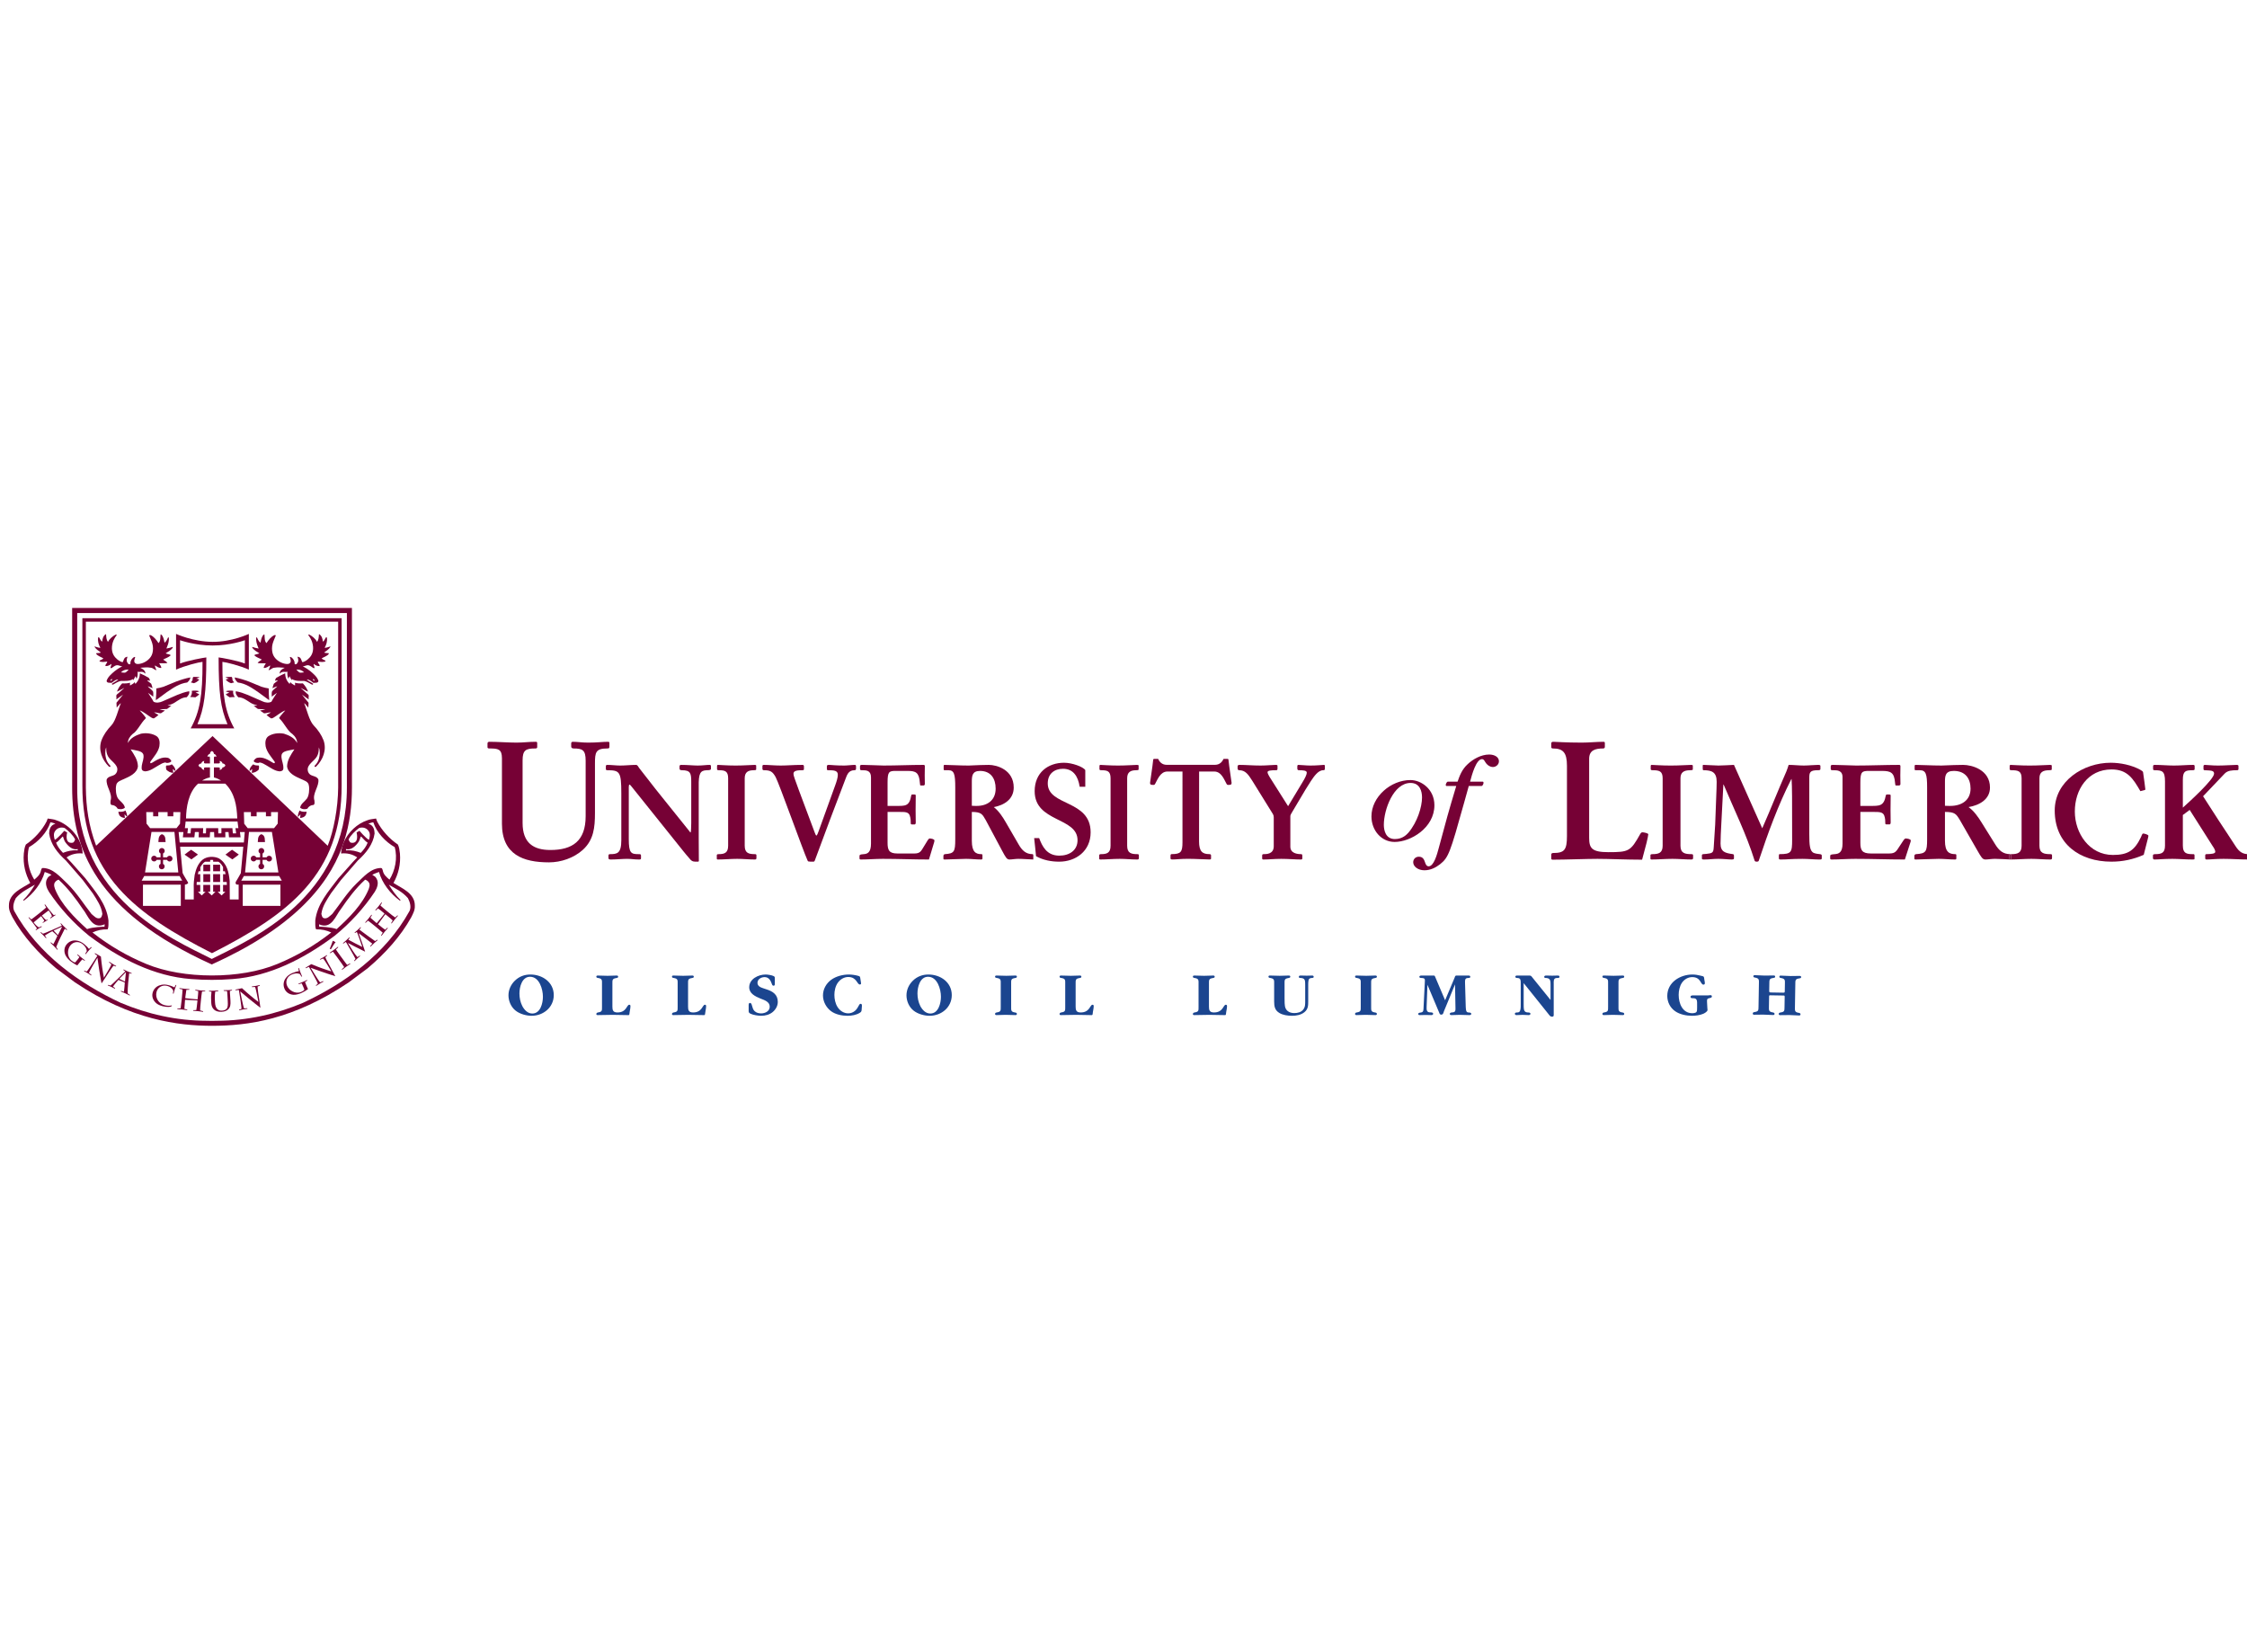 <?xml version="1.0" encoding="UTF-8" standalone="no"?>
<!-- Created with Inkscape (http://www.inkscape.org/) -->

<svg
   xmlns:dc="http://purl.org/dc/elements/1.1/"
   xmlns:cc="http://creativecommons.org/ns#"
   xmlns:rdf="http://www.w3.org/1999/02/22-rdf-syntax-ns#"
   xmlns:svg="http://www.w3.org/2000/svg"
   xmlns="http://www.w3.org/2000/svg"
   xmlns:sodipodi="http://sodipodi.sourceforge.net/DTD/sodipodi-0.dtd"
   xmlns:inkscape="http://www.inkscape.org/namespaces/inkscape"
   width="680"
   height="500"
   viewBox="0 0 179.917 132.292"
   version="1.1"
   id="svg836"
   inkscape:version="0.92.4 (unknown)"
   sodipodi:docname="featured.svg"
   inkscape:export-filename="/home/rschmehl/awesco.eu/content/consortium/partner01/featured.png"
   inkscape:export-xdpi="96"
   inkscape:export-ydpi="96">
  <defs
     id="defs830" />
  <sodipodi:namedview
     id="base"
     pagecolor="#ffffff"
     bordercolor="#666666"
     borderopacity="1.0"
     inkscape:pageopacity="0.0"
     inkscape:pageshadow="2"
     inkscape:zoom="1.385"
     inkscape:cx="233.25425"
     inkscape:cy="229.15936"
     inkscape:document-units="px"
     inkscape:current-layer="layer1"
     showgrid="false"
     units="px"
     showguides="true"
     inkscape:guide-bbox="true"
     inkscape:window-width="1920"
     inkscape:window-height="1022"
     inkscape:window-x="0"
     inkscape:window-y="0"
     inkscape:window-maximized="1">
    <sodipodi:guide
       position="0,0"
       orientation="1,0"
       id="guide1444"
       inkscape:locked="false"
       inkscape:label=""
       inkscape:color="rgb(0,0,255)" />
    <sodipodi:guide
       position="179.917,0"
       orientation="1,0"
       id="guide1446"
       inkscape:locked="false"
       inkscape:label=""
       inkscape:color="rgb(0,0,255)" />
    <sodipodi:guide
       position="0,0"
       orientation="0,1"
       id="guide1448"
       inkscape:locked="false" />
    <sodipodi:guide
       position="0,132.292"
       orientation="0,1"
       id="guide1450"
       inkscape:locked="false"
       inkscape:label=""
       inkscape:color="rgb(0,0,255)" />
  </sodipodi:namedview>
  <g
     inkscape:label="Layer 1"
     inkscape:groupmode="layer"
     id="layer1"
     transform="translate(0,-164.708)">
    <g
       style="display:inline"
       clip-path="none"
       id="g22"
       transform="matrix(0.621,0,0,-0.621,-75.287,661.871)">
      <g
         transform="matrix(0.907,0,0,0.907,-123.502,35.73)"
         id="g3960">
        <g
           id="g28"
           transform="translate(291.738,720.82)">
          <path
             inkscape:connector-curvature="0"
             d="M 0,0 C 0.159,0 0.298,0.088 0.363,0.224 H 0.918 V -0.343 C 0.779,-0.41 0.683,-0.548 0.683,-0.71 c 0,-0.225 0.182,-0.409 0.409,-0.409 0.224,0 0.406,0.184 0.406,0.409 0,0.159 -0.091,0.298 -0.225,0.363 V 0.224 H 1.84 c 0.066,-0.136 0.205,-0.233 0.369,-0.233 0.224,0 0.405,0.182 0.405,0.406 0,0.227 -0.181,0.408 -0.405,0.408 -0.162,0 -0.3,-0.092 -0.366,-0.224 H 1.273 V 1.132 C 1.409,1.197 1.508,1.337 1.508,1.5 1.508,1.724 1.324,1.908 1.099,1.908 0.875,1.908 0.691,1.724 0.691,1.5 0.691,1.34 0.782,1.201 0.918,1.133 V 0.581 H 0.366 C 0.3,0.718 0.161,0.813 0,0.813 -0.227,0.813 -0.408,0.631 -0.408,0.407 -0.408,0.18 -0.227,0 0,0"
             style="fill:#760135;fill-opacity:1;fill-rule:nonzero;stroke:none"
             id="path30" />
        </g>
        <g
           id="g32"
           transform="translate(292.837,724.695)">
          <path
             inkscape:connector-curvature="0"
             d="M 0,0 C -0.572,-0.244 -0.446,-0.924 -0.489,-1.124 H 0.535 C 0.476,-0.916 0.645,-0.174 0,0"
             style="fill:#760135;fill-opacity:1;fill-rule:nonzero;stroke:none"
             id="path34" />
        </g>
        <path
           inkscape:connector-curvature="0"
           d="m 300.132,719.423 h 0.988 v 0.935 h -0.988 z"
           style="fill:#760135;fill-opacity:1;fill-rule:nonzero;stroke:none"
           id="path36" />
        <g
           id="g38"
           transform="translate(302.819,722.482)">
          <path
             inkscape:connector-curvature="0"
             d="m 0,0 c -0.318,-0.224 -0.645,-0.455 -0.94,-0.693 l 0.973,-0.68 c 0.315,0.226 0.645,0.448 0.93,0.692 C 0.643,-0.455 0.32,-0.231 0,0"
             style="fill:#760135;fill-opacity:1;fill-rule:nonzero;stroke:none"
             id="path40" />
        </g>
        <g
           id="g42"
           transform="translate(281.541,731.705)">
          <path
             inkscape:connector-curvature="0"
             d="M 0,0 C -0.058,-12.729 7.621,-18.439 18.43,-23.924 29.238,-18.439 36.917,-12.729 36.857,0 V 23.69 H 0 Z m 13.994,-17.203 h -5.38 v 3.018 h 5.38 z m -5.567,3.586 0.369,0.658 h 5.022 l 0.37,-0.658 z m 2.365,9.15 v 0.6 h 1.324 v -0.6 c 0,0 0.434,0 0.814,0 v 0.6 h 1.001 l -0.05,-1.658 -0.497,-0.63 H 9.638 l -0.52,0.643 -0.035,1.645 h 0.978 v -0.6 z m 5.128,-2.989 c 0.02,0.242 0.076,0.488 0.076,0.746 0.169,0.028 0.378,0 0.567,0 l -0.035,-0.746 h 1.582 l 0.05,0.746 h 0.567 l 0.028,-0.746 h 1.571 c -0.008,0.23 0.013,0.509 -0.015,0.746 h 0.469 l 0.063,-0.746 h 1.646 l -0.086,0.746 h 0.681 l -0.126,-1.482 h -9.125 l -0.149,1.482 h 0.681 l -0.078,-0.746 z m 1.577,10.5 h 0.641 l -0.003,0.779 c 0,0.338 -0.282,0.184 -0.348,0.159 0,0.3 0.267,0.422 0.348,0.422 0,0.176 0.113,0.347 0.282,0.411 C 18.586,4.751 18.7,4.58 18.7,4.404 c 0.081,0 0.348,-0.122 0.348,-0.422 C 18.985,4.007 18.7,4.161 18.7,3.823 V 3.044 h 0.638 c 0.34,0 0.186,0.284 0.161,0.349 0.3,0 0.421,-0.267 0.421,-0.349 0.179,0 0.348,-0.112 0.411,-0.281 C 20.268,2.592 20.099,2.48 19.92,2.48 19.92,2.399 19.799,2.132 19.499,2.132 19.524,2.196 19.678,2.48 19.338,2.48 H 18.7 V 1.059 c 0.37,-0.092 0.693,-0.246 1.031,-0.443 h -2.72 c 0.35,0.197 0.726,0.381 1.124,0.437 l 0.003,1.427 c 0,0 -0.3,0 -0.641,0 -0.338,0 -0.186,-0.284 -0.161,-0.348 -0.3,0 -0.421,0.267 -0.421,0.348 -0.178,0 -0.347,0.112 -0.412,0.283 0.065,0.169 0.234,0.281 0.412,0.281 0,0.082 0.121,0.349 0.421,0.349 -0.025,-0.065 -0.177,-0.349 0.161,-0.349 m 2.814,-2.867 c 1.338,-1.33 1.638,-3.089 1.709,-4.947 h -7.285 c 0.028,1.506 0.31,3.677 1.717,4.947 z m 1.744,-5.382 0.124,-0.946 c -0.139,-0.009 -0.419,0 -0.419,0 0,0 0.063,-0.501 0.099,-0.746 H 21.39 l -0.063,0.746 h -1.568 c 0,0 0.027,-0.473 0,-0.733 -0.121,-0.028 -0.29,-0.007 -0.436,-0.013 l -0.013,0.746 h -1.717 l -0.028,-0.746 h -0.421 l 0.028,0.746 h -1.721 c -0.05,-0.245 -0.07,-0.746 -0.07,-0.746 h -0.449 l 0.078,0.746 h -0.436 l 0.111,0.946 z m 2.718,0.738 v 0.6 h 1.321 v -0.6 h 0.731 v 0.6 h 0.979 l -0.036,-1.645 -0.519,-0.643 h -3.746 l -0.497,0.63 -0.048,1.658 h 1.001 v -0.6 z m 3.094,-7.981 h -4.735 l 0.555,5.761 h 3.257 z m -18.04,5.761 h 3.262 l 0.547,-5.761 H 8.909 Z m 10.504,-8.503 -0.54,-0.53 -0.552,0.53 h 0.341 v 0.973 h -0.989 v -0.973 h 0.336 l -0.542,-0.53 -0.55,0.53 h 0.335 v 0.973 h -0.98 v -0.973 c 0.098,-0.035 0.216,0.005 0.33,0 l -0.55,-0.53 c -0.188,0.163 -0.359,0.368 -0.543,0.53 h 0.33 v 0.973 h -0.514 c -0.008,0.139 0.015,0.279 0.023,0.411 h 0.491 v 1.112 h -0.34 l 0.108,0.412 h 0.245 v 0.575 c 0,0 0.339,0.618 0.684,0.784 h 0.716 v 0.246 c 0.126,0.018 0.293,0.018 0.421,0 v -0.246 h 0.747 c 0.295,-0.175 0.511,-0.486 0.663,-0.77 v -0.589 h 0.257 l 0.106,-0.412 h -0.363 v -1.112 h 0.517 l 0.022,-0.411 h -0.539 v -0.973 z m 1.674,1.013 h 0.212 v -2.117 h -1.261 l -0.015,2.646 c -0.126,1.224 -0.371,2.5 -1.535,3.199 -0.714,0.337 -1.722,0.294 -2.345,-0.21 -0.664,-0.581 -0.916,-1.359 -1.1,-2.15 -0.091,-0.616 -0.154,-1.239 -0.126,-1.905 v -1.58 h -1.261 v 2.117 c 0.161,0.005 0.315,0.074 0.421,0.158 0.106,0.089 -0.05,0.275 -0.05,0.275 -0.23,0.406 -0.494,0.791 -0.694,1.21 l -0.355,3.744 h 8.979 l -0.351,-3.759 c -0.232,-0.425 -0.469,-0.844 -0.728,-1.258 -0.028,-0.169 -0.023,-0.357 0.209,-0.37 m 6.149,-3.026 h -5.357 v 3.018 h 5.357 z m -5.569,3.586 0.373,0.658 h 5.022 l 0.371,-0.658 z M 0.495,23.196 H 36.363 V -0.385 C 36.34,-3.325 35.705,-6.613 34.875,-8.66 L 18.503,6.941 13.228,1.97 V 1.949 C 13.225,1.955 13.22,1.956 13.215,1.961 L 6.375,-4.486 C 6.378,-4.504 6.38,-4.522 6.383,-4.539 6.368,-4.533 6.355,-4.524 6.343,-4.516 L 1.955,-8.651 c -1.075,2.899 -1.424,5.419 -1.46,8.266 z"
             style="fill:#760135;fill-opacity:1;fill-rule:nonzero;stroke:none"
             id="path44" />
        </g>
        <g
           id="g46"
           transform="translate(308.094,721.625)">
          <path
             inkscape:connector-curvature="0"
             d="m 0,0 c -0.159,0 -0.297,-0.092 -0.366,-0.224 h -0.567 v 0.55 c 0.136,0.066 0.232,0.206 0.232,0.369 0,0.224 -0.181,0.408 -0.406,0.408 -0.227,0 -0.408,-0.184 -0.408,-0.408 0,-0.161 0.091,-0.299 0.224,-0.367 V -0.224 H -1.84 c -0.066,0.137 -0.207,0.232 -0.368,0.232 -0.227,0 -0.409,-0.182 -0.409,-0.406 0,-0.227 0.182,-0.407 0.409,-0.407 0.158,0 0.297,0.088 0.365,0.224 h 0.552 v -0.567 c -0.136,-0.067 -0.232,-0.206 -0.232,-0.367 0,-0.226 0.182,-0.41 0.406,-0.41 0.227,0 0.409,0.184 0.409,0.41 0,0.159 -0.091,0.297 -0.225,0.363 v 0.571 h 0.565 c 0.066,-0.136 0.207,-0.233 0.368,-0.233 0.224,0 0.408,0.181 0.408,0.406 C 0.408,-0.182 0.224,0 0,0"
             style="fill:#760135;fill-opacity:1;fill-rule:nonzero;stroke:none"
             id="path48" />
        </g>
        <path
           inkscape:connector-curvature="0"
           d="m 298.735,717.899 h 0.976 v 1.112 h -0.976 z"
           style="fill:#760135;fill-opacity:1;fill-rule:nonzero;stroke:none"
           id="path50" />
        <path
           inkscape:connector-curvature="0"
           d="m 298.735,719.423 h 0.976 v 0.935 h -0.976 z"
           style="fill:#760135;fill-opacity:1;fill-rule:nonzero;stroke:none"
           id="path52" />
        <path
           inkscape:connector-curvature="0"
           d="m 300.132,717.899 h 0.988 v 1.112 h -0.988 z"
           style="fill:#760135;fill-opacity:1;fill-rule:nonzero;stroke:none"
           id="path54" />
        <g
           id="g56"
           transform="translate(296.067,721.789)">
          <path
             inkscape:connector-curvature="0"
             d="M 0,0 0.973,-0.68 C 1.281,-0.449 1.596,-0.218 1.906,0.013 1.583,0.238 1.26,0.463 0.938,0.693 0.623,0.469 0.292,0.238 0,0"
             style="fill:#760135;fill-opacity:1;fill-rule:nonzero;stroke:none"
             id="path58" />
        </g>
        <g
           id="g60"
           transform="translate(306.972,724.695)">
          <path
             inkscape:connector-curvature="0"
             d="M 0,0 C -0.575,-0.244 -0.449,-0.924 -0.492,-1.124 H 0.532 C 0.474,-0.916 0.643,-0.174 0,0"
             style="fill:#760135;fill-opacity:1;fill-rule:nonzero;stroke:none"
             id="path62" />
        </g>
        <g
           id="g64"
           transform="translate(319.862,731.327)">
          <path
             inkscape:connector-curvature="0"
             d="M 0,0 V 25.524 H -39.774 V 0 c 0,-8.528 3.212,-17.626 19.852,-25.151 11.227,5.078 16.372,10.87 18.533,16.718 0.063,0.228 0.139,0.45 0.232,0.665 C -0.295,-5.166 0,-2.558 0,0 m -19.922,-24.368 c -5.82,2.941 -19.209,8.645 -19.132,24.379 V 24.803 H -0.718 V 0.011 c 0.005,-15.734 -13.383,-21.438 -19.204,-24.379"
             style="fill:#760135;fill-opacity:1;fill-rule:nonzero;stroke:none"
             id="path66" />
        </g>
        <g
           id="g68"
           transform="translate(296.936,739.735)">
          <path
             inkscape:connector-curvature="0"
             d="M 0,0 H 6.198 C 4.902,2.331 4.494,4.639 4.512,9.457 5.023,9.416 7.055,8.908 8.27,8.351 v 5.08 c 0,0 -2.405,-1.147 -5.17,-1.129 -2.77,0.017 -5.175,1.129 -5.175,1.129 v -5.08 c 1.218,0.557 3.25,1.065 3.76,1.106 C 1.706,4.639 1.293,2.331 0,0 m -1.508,12.532 c 0,0 2.055,-0.738 4.608,-0.75 2.549,-0.011 4.606,0.75 4.606,0.75 V 9.222 C 6.624,9.64 4.285,10.064 3.972,10.089 3.977,5.084 4.249,2.867 5.235,0.597 H 0.963 C 1.948,2.867 2.22,5.084 2.227,10.089 1.912,10.064 -0.426,9.64 -1.508,9.222 Z"
             style="fill:#760135;fill-opacity:1;fill-rule:nonzero;stroke:none"
             id="path70" />
        </g>
        <g
           id="g72"
           transform="translate(306.175,750.74)">
          <path
             inkscape:connector-curvature="0"
             d="M 0,0 C 0.184,-0.101 0.35,-0.228 0.527,-0.337 0.305,-0.464 0.025,-0.438 -0.192,-0.591 V -0.619 C 0.121,-0.929 0.522,-1.017 0.877,-1.221 0.688,-1.401 0.413,-1.476 0.28,-1.706 0.643,-1.789 1.082,-1.731 1.452,-1.752 1.324,-1.963 1.17,-2.164 1.134,-2.405 c 0.336,-0.054 0.631,0.171 0.908,0.349 0.015,-0.064 0,-0.14 -0.017,-0.204 -0.046,-0.167 -0.129,-0.317 -0.192,-0.47 0.312,0.031 0.504,0.342 0.822,0.349 0.456,0.091 0.96,0.026 1.424,0 l 0.033,-0.024 c -0.3,-0.129 -0.681,-0.364 -0.693,-0.74 v -0.09 c 0.1,0.084 0.209,0.205 0.338,0.236 0.242,0.083 0.509,-0.031 0.751,0.046 L 4.52,-2.967 c -0.045,-0.35 0,-0.7 0.147,-0.986 0.05,0.127 0.075,0.254 0.146,0.369 l 0.325,-0.6 c 0.005,0.022 -0.013,0.135 0.013,0.193 0.509,-0.313 1.114,-0.268 1.749,-0.268 0.409,-0.09 0.752,-0.332 1.115,-0.527 0.058,0 0.128,-0.008 0.146,0.055 v 0.077 C 7.868,-4.443 7.546,-4.316 7.263,-4.068 7.5,-4.03 7.697,-4.17 7.881,-4.29 l 0.325,-0.248 c 0.255,0.044 0.643,-0.066 0.719,0.266 -0.154,0.566 -0.699,1.018 -1.157,1.407 -0.744,0.585 -1.077,0.649 -1.077,0.649 0,0 0.144,0.047 0.517,0.16 0.386,0.127 0.681,-0.16 0.965,-0.349 l 0.179,-0.047 c 0.053,0.218 -0.146,0.396 -0.1,0.613 0.229,-0.191 0.501,-0.325 0.806,-0.307 0.078,0.051 0.008,0.153 -0.017,0.224 -0.063,0.133 -0.225,0.253 -0.205,0.407 0.351,-0.02 0.694,-0.1 1.027,0.011 0.05,0.034 0.1,0.083 0.042,0.136 -0.171,0.102 -0.375,0.14 -0.526,0.312 0.325,0.209 0.736,0.298 1.01,0.63 0,0.038 0.026,0.108 -0.037,0.113 -0.21,0.033 -0.439,-0.005 -0.618,0.091 0.3,0.228 0.693,0.459 0.892,0.808 V 0.643 C 10.352,0.58 10.09,0.441 9.805,0.453 10.047,0.866 10.198,1.337 10.13,1.858 10.102,1.912 10.102,1.973 10.026,1.968 9.842,1.764 9.81,1.458 9.545,1.332 9.53,1.751 9.384,2.152 9.041,2.388 9.021,2.394 9.016,2.37 8.995,2.363 8.97,1.973 8.965,1.586 8.723,1.293 8.519,1.719 8.06,2.1 7.647,2.317 7.581,2.293 7.518,2.376 7.475,2.304 7.551,2.12 7.71,1.968 7.793,1.79 8.186,1.122 8.332,0.116 7.926,-0.591 7.647,-1.063 7.162,-1.465 6.653,-1.603 6.482,-1.387 6.507,-1.075 6.24,-0.909 6.157,-0.852 6.048,-0.835 5.945,-0.821 6.028,-1.05 6.116,-1.324 6.015,-1.571 5.894,-1.772 5.834,-1.897 5.678,-1.897 5.456,-1.916 5.572,-1.661 5.519,-1.542 5.443,-1.266 5.244,-0.949 4.946,-0.852 4.914,-0.86 4.876,-0.841 4.858,-0.866 4.904,-1.121 5.098,-1.407 4.914,-1.661 4.747,-1.91 4.417,-1.858 4.17,-1.82 3.419,-1.68 2.597,-1.096 2.405,-0.313 2.297,0.097 2.297,0.586 2.405,0.995 2.516,1.414 2.71,1.796 2.864,2.197 2.831,2.286 2.756,2.249 2.687,2.26 2.196,2.051 1.82,1.547 1.54,1.114 1.223,1.419 1.306,1.917 1.248,2.348 1.134,2.363 1.069,2.227 0.998,2.158 0.822,1.858 0.744,1.521 0.688,1.171 0.401,1.375 0.305,1.688 0.159,1.968 0.005,1.852 0.088,1.592 0.088,1.419 0.129,1.045 0.28,0.707 0.413,0.364 L 0.393,0.349 C 0.101,0.402 -0.192,0.478 -0.471,0.573 -0.479,0.561 -0.484,0.555 -0.497,0.555 -0.446,0.305 -0.171,0.165 0,0 m 8.131,-3.98 c 0.1,-0.05 0.259,-0.094 0.252,-0.234 L 8.277,-4.229 c -0.071,0.045 -0.134,0.123 -0.159,0.205 z m -2.199,1.338 c 0.371,0 0.701,-0.134 0.951,-0.402 L 6.429,-3.088 C 6.136,-3.119 5.973,-2.82 5.786,-2.642 Z"
             style="fill:#760135;fill-opacity:1;fill-rule:nonzero;stroke:none"
             id="path74" />
        </g>
        <g
           id="g76"
           transform="translate(314.565,734.424)">
          <path
             inkscape:connector-curvature="0"
             d="M 0,0 C -0.018,-0.038 -0.018,-0.11 0,-0.147 0.071,-0.187 0.146,-0.154 0.204,-0.121 1.182,0.85 1.735,2.24 1.268,3.595 0.966,4.388 0.474,5.098 -0.159,5.752 -0.799,6.435 -1.142,8.092 -1.5,8.89 l 0.141,-0.095 0.456,-0.532 0.033,0.691 c -0.378,0.442 -0.935,1.157 -0.935,1.157 l 0.948,-0.683 c -0.058,0.345 0.144,0.612 -0.174,0.78 l -0.933,0.824 0.013,0.014 c 0.242,-0.108 0.754,-0.421 1.011,-0.51 -0.154,0.427 -0.404,0.823 -0.741,1.176 -0.386,-0.032 -0.774,-0.008 -1.12,0.089 0.018,-0.121 0.018,-0.274 0,-0.397 -0.224,0.162 -0.494,0.239 -0.665,0.487 -0.026,-0.09 -0.053,-0.187 -0.104,-0.262 -0.391,0.416 -0.635,0.915 -0.62,1.516 -0.436,-0.186 -0.857,-0.403 -1.266,-0.647 -0.111,-0.121 -0.148,-0.267 -0.191,-0.416 0.095,0.005 0.325,0.08 0.421,0.042 l -0.583,-0.47 C -5.887,11.45 -5.957,11.238 -6,11.021 c 0.166,0.071 0.512,0.248 0.683,0.262 -0.199,-0.219 -0.582,-0.488 -0.746,-0.717 -0.073,-0.25 -0.041,-0.49 -0.028,-0.759 0.159,0.164 0.532,0.406 0.731,0.556 0,0 -0.602,-0.885 -0.789,-1.262 -0.363,-0.205 -0.9,-0.122 -1.253,0.046 L -9.5,10.063 c -0.552,0.223 -1.106,0.427 -1.709,0.528 -0.083,-0.331 0.134,-0.626 0.353,-0.857 0.683,-0.011 1.195,-0.441 1.74,-0.78 0.3,-0.186 0.62,-0.295 0.96,-0.384 L -8.201,8.544 -8.675,8.514 -8.068,8.071 C -7.78,8.04 -7.284,8.056 -7.009,7.996 L -7.773,7.847 -7.185,7.451 c 0.27,-0.007 0.713,0.163 0.971,0.13 -0.144,-0.096 -0.485,-0.284 -0.631,-0.366 0.192,-0.18 0.421,-0.327 0.633,-0.476 0.161,-0.029 0.27,0.054 0.383,0.11 0.482,0.283 1.127,0.848 1.652,1.014 0,0 -0.679,-0.727 -0.88,-1.065 L -4.959,6.657 C -4.382,6.128 -3.82,4.901 -3.187,4.529 -2.778,4.184 -2.496,3.736 -2.496,3.23 -2.854,3.961 -3.653,4.331 -4.361,4.556 -5.125,4.701 -5.97,4.6 -6.595,4.189 -7.031,3.857 -7.049,3.289 -6.973,2.768 -6.807,1.945 -6.199,1.298 -5.705,0.6 c 0.03,-0.049 0.063,-0.127 0.025,-0.19 -0.058,-0.124 -0.154,0 -0.232,0 C -6.608,0.824 -7.339,1.326 -8.214,1.118 -8.4,1.035 -8.63,0.837 -8.675,0.634 -8.496,0.441 -8.264,0.39 -8.01,0.396 c 0.038,0.033 0.096,0 0.134,0.033 -0.007,0.017 0.02,0.024 0.033,0.044 0.37,-0.044 0.683,-0.242 0.998,-0.429 0.6,-0.339 1.157,-0.788 1.873,-0.843 0.179,0.024 0.371,0.05 0.474,0.223 0.084,0.184 0.038,0.396 0.026,0.602 -0.076,0.512 -0.326,0.991 -0.23,1.535 0.116,0.397 0.542,0.505 0.882,0.588 0.295,0.083 0.616,0.109 0.916,0.178 L -2.892,2.316 C -3.378,1.574 -3.89,0.85 -3.923,-0.078 c 0.103,-0.983 1.198,-1.459 1.959,-1.798 0.421,-0.21 1.082,-0.351 1.14,-0.946 0.108,-0.511 0.017,-1.436 -0.27,-1.838 -0.32,-0.428 -0.895,-0.76 -0.973,-1.3 0.264,-0.248 0.711,-0.267 1.036,-0.146 0.174,0.334 0.507,0.525 0.872,0.532 0.21,0.135 0.134,0.415 0.126,0.62 -0.33,1.017 0.711,2.036 0.552,3.022 -0.232,0.461 -0.806,0.416 -1.185,0.69 -0.274,0.231 -0.383,0.576 -0.307,0.947 0.224,0.724 1.147,1.126 1.402,1.843 C 0.557,1.868 0.59,2.232 0.59,2.609 0.782,2.149 0.744,1.542 0.62,1.061 0.524,0.659 0.313,0.307 0,0"
             style="fill:#760135;fill-opacity:1;fill-rule:nonzero;stroke:none"
             id="path78" />
        </g>
        <g
           id="g80"
           transform="translate(302.192,746.776)">
          <path
             inkscape:connector-curvature="0"
             d="m 0,0 -0.267,-0.11 c 0.209,-0.256 0.479,-0.422 0.766,-0.512 0.129,0.06 0.275,0.066 0.416,0.104 C 0.877,-0.45 0.819,-0.386 0.782,-0.314 0.57,-0.155 0.799,0.358 0.411,0.275 0.154,0.281 -0.096,0.281 -0.325,0.216 -0.187,0.139 0,0.108 0.161,0.038 0.121,-0.019 0.045,0.03 0,0"
             style="fill:#760135;fill-opacity:1;fill-rule:nonzero;stroke:none"
             id="path82" />
        </g>
        <g
           id="g84"
           transform="translate(303.639,746.258)">
          <path
             inkscape:connector-curvature="0"
             d="M 0,0 C 1.107,-0.136 2.007,-0.768 2.917,-1.389 L 4.319,-2.42 c 0.058,-0.012 0.1,-0.065 0.146,-0.089 -0.046,0.545 -0.088,1.095 -0.071,1.663 -0.35,0.052 -0.691,0.136 -1.018,0.237 L 1.619,0.115 C 0.953,0.363 0.267,0.587 -0.449,0.722 -0.429,0.427 -0.224,0.198 0,0"
             style="fill:#760135;fill-opacity:1;fill-rule:nonzero;stroke:none"
             id="path86" />
        </g>
        <g
           id="g88"
           transform="translate(302.487,744.146)">
          <path
             inkscape:connector-curvature="0"
             d="M 0,0 C 0.232,0.031 0.474,0.049 0.724,0.043 0.545,0.294 0.429,0.608 0.499,0.928 0.154,0.978 -0.257,0.978 -0.575,0.868 -0.398,0.793 -0.217,0.715 -0.033,0.666 -0.212,0.601 -0.398,0.543 -0.562,0.442 -0.403,0.255 -0.199,0.115 0,0"
             style="fill:#760135;fill-opacity:1;fill-rule:nonzero;stroke:none"
             id="path90" />
        </g>
        <g
           id="g92"
           transform="translate(306.588,734.45)">
          <path
             inkscape:connector-curvature="0"
             d="m 0,0 c -0.27,0.018 -0.552,0.011 -0.756,0.178 -0.3,-0.257 -0.542,-0.562 -0.52,-0.975 0.116,0.11 0.237,0.195 0.361,0.285 l 0.012,-0.021 c -0.04,-0.159 -0.045,-0.338 -0.057,-0.512 0.383,0.027 0.731,0.201 0.985,0.468 0.025,0.193 0.088,0.416 0,0.595 z"
             style="fill:#760135;fill-opacity:1;fill-rule:nonzero;stroke:none"
             id="path94" />
        </g>
        <g
           id="g96"
           transform="translate(312.41,728.057)">
          <path
             inkscape:connector-curvature="0"
             d="m 0,0 c -0.129,-0.276 -0.232,-0.563 -0.25,-0.891 0.167,0.051 0.263,0.231 0.371,0.358 L 0.134,-0.551 0.088,-1.063 c 0.303,0.04 0.603,0.121 0.782,0.385 0.045,0.171 0.159,0.331 0.133,0.512 C 0.653,-0.199 0.28,-0.187 0,0"
             style="fill:#760135;fill-opacity:1;fill-rule:nonzero;stroke:none"
             id="path98" />
        </g>
        <g
           id="g100"
           transform="translate(283.555,750.428)">
          <path
             inkscape:connector-curvature="0"
             d="M 0,0 C -0.063,-0.005 -0.038,-0.076 -0.038,-0.114 0.237,-0.445 0.649,-0.534 0.974,-0.744 0.822,-0.915 0.618,-0.953 0.446,-1.055 0.389,-1.108 0.44,-1.157 0.49,-1.191 0.822,-1.302 1.166,-1.223 1.515,-1.203 1.535,-1.356 1.375,-1.476 1.312,-1.61 1.287,-1.68 1.216,-1.782 1.293,-1.833 1.598,-1.852 1.873,-1.717 2.101,-1.527 2.147,-1.743 1.949,-1.921 1.999,-2.139 l 0.179,0.046 c 0.286,0.19 0.579,0.477 0.968,0.35 0.37,-0.114 0.517,-0.16 0.517,-0.16 0,0 -0.336,-0.065 -1.078,-0.65 -0.459,-0.388 -1.006,-0.84 -1.158,-1.406 0.077,-0.332 0.465,-0.222 0.72,-0.266 l 0.324,0.248 c 0.185,0.12 0.382,0.26 0.617,0.222 -0.28,-0.249 -0.605,-0.376 -0.897,-0.586 v -0.077 c 0.02,-0.063 0.089,-0.056 0.146,-0.056 0.362,0.196 0.707,0.438 1.114,0.527 0.638,0 1.243,-0.044 1.752,0.269 0.025,-0.058 0.005,-0.172 0.012,-0.193 l 0.323,0.6 c 0.073,-0.115 0.096,-0.242 0.149,-0.37 0.146,0.287 0.189,0.637 0.146,0.986 l 0.013,0.014 c 0.242,-0.077 0.509,0.038 0.751,-0.045 0.126,-0.032 0.235,-0.153 0.338,-0.236 v 0.089 c -0.013,0.376 -0.396,0.612 -0.693,0.74 l 0.03,0.024 c 0.464,0.027 0.968,0.091 1.427,0 0.317,-0.006 0.507,-0.317 0.822,-0.349 -0.066,0.154 -0.149,0.304 -0.192,0.47 -0.02,0.065 -0.033,0.14 -0.02,0.205 0.28,-0.178 0.572,-0.404 0.91,-0.35 -0.038,0.241 -0.189,0.443 -0.318,0.653 0.368,0.022 0.81,-0.036 1.173,0.047 -0.134,0.229 -0.409,0.305 -0.6,0.484 0.358,0.204 0.758,0.293 1.069,0.603 v 0.027 c -0.215,0.154 -0.494,0.128 -0.719,0.255 0.179,0.108 0.343,0.236 0.53,0.337 0.171,0.165 0.443,0.305 0.496,0.554 -0.012,0 -0.02,0.006 -0.025,0.019 C 10.543,0.79 10.25,0.715 9.958,0.662 L 9.94,0.677 c 0.134,0.343 0.285,0.681 0.325,1.055 0,0.173 0.081,0.432 -0.073,0.548 C 10.049,2 9.953,1.688 9.665,1.484 9.607,1.834 9.532,2.171 9.353,2.471 9.282,2.54 9.219,2.676 9.106,2.661 9.048,2.23 9.131,1.732 8.813,1.427 8.533,1.859 8.155,2.363 7.666,2.573 7.595,2.561 7.52,2.599 7.487,2.51 7.641,2.109 7.837,1.727 7.946,1.307 8.054,0.899 8.054,0.41 7.946,0 7.754,-0.783 6.935,-1.368 6.184,-1.508 5.934,-1.546 5.604,-1.597 5.437,-1.349 5.253,-1.094 5.45,-0.808 5.495,-0.553 5.475,-0.528 5.437,-0.547 5.405,-0.54 5.107,-0.637 4.91,-0.953 4.832,-1.229 c -0.05,-0.12 0.066,-0.375 -0.159,-0.356 -0.156,0 -0.216,0.125 -0.337,0.327 -0.101,0.247 -0.013,0.521 0.07,0.75 C 4.305,-0.522 4.197,-0.54 4.114,-0.596 3.847,-0.763 3.872,-1.074 3.7,-1.291 3.191,-1.152 2.706,-0.75 2.427,-0.279 2.018,0.429 2.165,1.434 2.56,2.103 2.642,2.28 2.802,2.433 2.878,2.617 2.834,2.689 2.771,2.606 2.706,2.629 2.293,2.413 1.834,2.032 1.63,1.606 1.389,1.898 1.382,2.285 1.356,2.676 1.337,2.682 1.331,2.706 1.312,2.7 0.968,2.464 0.822,2.064 0.809,1.645 0.542,1.771 0.51,2.076 0.325,2.28 0.248,2.285 0.248,2.225 0.223,2.171 0.154,1.65 0.306,1.179 0.548,0.765 0.261,0.754 0,0.893 -0.274,0.956 V 0.899 C -0.077,0.55 0.318,0.319 0.618,0.091 0.44,-0.005 0.21,0.033 0,0 m 2.076,-3.917 -0.108,0.015 c -0.007,0.14 0.153,0.185 0.256,0.235 L 2.236,-3.711 C 2.211,-3.793 2.147,-3.871 2.076,-3.917 M 4.419,-2.33 H 4.565 C 4.381,-2.507 4.215,-2.806 3.922,-2.776 l -0.451,0.044 c 0.247,0.269 0.58,0.402 0.948,0.402"
             style="fill:#760135;fill-opacity:1;fill-rule:nonzero;stroke:none"
             id="path102" />
        </g>
        <g
           id="g104"
           transform="translate(295.018,744.487)">
          <path
             inkscape:connector-curvature="0"
             d="m 0,0 -2.098,-0.916 c -0.353,-0.168 -0.89,-0.251 -1.255,-0.046 -0.184,0.377 -0.789,1.262 -0.789,1.262 0.201,-0.15 0.572,-0.392 0.731,-0.556 0.015,0.269 0.045,0.509 -0.025,0.759 -0.167,0.229 -0.55,0.498 -0.747,0.717 0.172,-0.014 0.517,-0.191 0.684,-0.262 -0.046,0.217 -0.116,0.429 -0.192,0.633 l -0.585,0.47 C -4.18,2.099 -3.948,2.024 -3.852,2.019 -3.895,2.168 -3.936,2.314 -4.044,2.435 -4.452,2.679 -4.876,2.896 -5.31,3.082 -5.297,2.481 -5.541,1.982 -5.93,1.566 -5.983,1.641 -6.008,1.738 -6.033,1.828 -6.207,1.58 -6.474,1.503 -6.699,1.341 c -0.02,0.123 -0.02,0.276 0,0.397 C -7.044,1.641 -7.435,1.617 -7.818,1.649 -8.156,1.296 -8.406,0.9 -8.56,0.473 c 0.255,0.089 0.767,0.402 1.012,0.51 L -7.536,0.969 -8.47,0.145 c -0.315,-0.168 -0.114,-0.435 -0.173,-0.78 l 0.948,0.683 c 0,0 -0.559,-0.715 -0.935,-1.157 L -8.599,-1.8 -8.141,-1.268 -8,-1.173 c -0.358,-0.798 -0.701,-2.455 -1.341,-3.138 -0.632,-0.654 -1.126,-1.364 -1.426,-2.157 -0.468,-1.355 0.082,-2.745 1.063,-3.716 0.056,-0.033 0.133,-0.066 0.202,-0.026 0.021,0.037 0.021,0.109 0,0.147 -0.312,0.308 -0.524,0.659 -0.618,1.061 -0.123,0.481 -0.161,1.088 0.031,1.548 0,-0.377 0.032,-0.741 0.16,-1.061 0.255,-0.717 1.176,-1.119 1.401,-1.843 0.077,-0.371 -0.032,-0.716 -0.307,-0.947 -0.378,-0.274 -0.953,-0.229 -1.183,-0.69 -0.16,-0.986 0.882,-2.005 0.549,-3.022 -0.006,-0.205 -0.083,-0.485 0.128,-0.62 0.365,-0.006 0.698,-0.198 0.871,-0.532 0.327,-0.121 0.773,-0.102 1.035,0.146 -0.075,0.54 -0.653,0.872 -0.971,1.3 -0.289,0.402 -0.379,1.327 -0.27,1.838 0.058,0.595 0.717,0.736 1.14,0.946 0.762,0.339 1.856,0.815 1.957,1.798 -0.03,0.928 -0.542,1.652 -1.029,2.394 l 0.013,0.011 c 0.3,-0.069 0.62,-0.095 0.915,-0.178 0.338,-0.083 0.766,-0.191 0.882,-0.588 0.096,-0.544 -0.154,-1.023 -0.232,-1.535 -0.012,-0.206 -0.055,-0.418 0.028,-0.602 0.101,-0.173 0.292,-0.199 0.474,-0.223 0.716,0.055 1.271,0.504 1.873,0.843 0.313,0.187 0.628,0.385 0.999,0.429 0.012,-0.02 0.037,-0.027 0.03,-0.044 0.04,-0.033 0.098,0 0.136,-0.033 0.255,-0.006 0.487,0.045 0.666,0.238 -0.046,0.203 -0.278,0.401 -0.462,0.484 -0.877,0.208 -1.606,-0.294 -2.302,-0.708 -0.078,0 -0.174,-0.124 -0.232,0 -0.037,0.063 -0.005,0.141 0.026,0.19 0.494,0.698 1.099,1.345 1.265,2.168 0.078,0.521 0.058,1.089 -0.375,1.421 -0.628,0.411 -1.473,0.512 -2.234,0.367 -0.708,-0.225 -1.51,-0.595 -1.868,-1.326 0,0.506 0.282,0.954 0.691,1.299 0.635,0.372 1.197,1.599 1.772,2.128 l 0.098,0.141 c -0.199,0.338 -0.877,1.065 -0.877,1.065 0.524,-0.166 1.17,-0.731 1.649,-1.014 0.116,-0.056 0.224,-0.139 0.385,-0.11 0.21,0.149 0.442,0.296 0.633,0.476 -0.148,0.082 -0.489,0.27 -0.63,0.366 0.257,0.033 0.701,-0.137 0.968,-0.13 l 0.59,0.396 -0.764,0.149 c 0.275,0.06 0.769,0.044 1.059,0.075 l 0.608,0.443 -0.474,0.03 -0.046,0.027 c 0.341,0.088 0.658,0.197 0.961,0.383 0.542,0.339 1.056,0.769 1.739,0.78 C 1.573,-0.097 1.79,0.197 1.707,0.528 1.107,0.427 0.55,0.223 0,0"
             style="fill:#760135;fill-opacity:1;fill-rule:nonzero;stroke:none"
             id="path106" />
        </g>
        <g
           id="g108"
           transform="translate(297.481,747.051)">
          <path
             inkscape:connector-curvature="0"
             d="m 0,0 c -0.391,0.083 -0.161,-0.43 -0.371,-0.589 -0.04,-0.072 -0.096,-0.132 -0.136,-0.204 0.141,-0.038 0.29,-0.044 0.419,-0.103 0.287,0.089 0.554,0.256 0.766,0.511 l -0.27,0.11 C 0.366,-0.245 0.287,-0.294 0.25,-0.237 0.408,-0.166 0.595,-0.136 0.736,-0.059 0.504,0.006 0.257,0.006 0,0"
             style="fill:#760135;fill-opacity:1;fill-rule:nonzero;stroke:none"
             id="path110" />
        </g>
        <g
           id="g112"
           transform="translate(292.05,745.412)">
          <path
             inkscape:connector-curvature="0"
             d="m 0,0 c 0.018,-0.569 -0.028,-1.118 -0.071,-1.663 0.043,0.024 0.089,0.077 0.147,0.089 l 1.401,1.031 C 2.385,0.076 3.288,0.71 4.394,0.846 4.619,1.044 4.823,1.273 4.843,1.568 4.124,1.433 3.439,1.209 2.776,0.961 L 1.016,0.237 C 0.691,0.136 0.35,0.052 0,0"
             style="fill:#760135;fill-opacity:1;fill-rule:nonzero;stroke:none"
             id="path114" />
        </g>
        <g
           id="g116"
           transform="translate(297.597,744.146)">
          <path
             inkscape:connector-curvature="0"
             d="M 0,0 C 0.197,0.115 0.401,0.255 0.562,0.442 0.396,0.543 0.209,0.601 0.03,0.666 0.217,0.715 0.396,0.793 0.575,0.868 0.255,0.978 -0.154,0.978 -0.499,0.928 -0.429,0.609 -0.545,0.294 -0.723,0.045 -0.474,0.05 -0.232,0.031 0,0"
             style="fill:#760135;fill-opacity:1;fill-rule:nonzero;stroke:none"
             id="path118" />
        </g>
        <g
           id="g120"
           transform="translate(294.768,733.654)">
          <path
             inkscape:connector-curvature="0"
             d="M 0,0 V 0.021 L -0.013,0.013 C -0.008,0.008 -0.003,0.006 0,0"
             style="fill:#760135;fill-opacity:1;fill-rule:nonzero;stroke:none"
             id="path122" />
        </g>
        <g
           id="g124"
           transform="translate(294.249,734.628)">
          <path
             inkscape:connector-curvature="0"
             d="m 0,0 c -0.204,-0.166 -0.484,-0.16 -0.754,-0.178 l -0.025,0.018 c -0.091,-0.179 -0.025,-0.402 0,-0.595 0.254,-0.269 0.6,-0.441 0.986,-0.468 -0.013,0.174 -0.021,0.353 -0.058,0.512 l 0.012,0.022 C 0.28,-0.778 0.396,-0.858 0.507,-0.962 l 0.012,0.009 C 0.534,-0.553 0.297,-0.251 0,0"
             style="fill:#760135;fill-opacity:1;fill-rule:nonzero;stroke:none"
             id="path126" />
        </g>
        <g
           id="g128"
           transform="translate(287.923,727.165)">
          <path
             inkscape:connector-curvature="0"
             d="M 0,0 C -0.003,0.018 -0.005,0.035 -0.008,0.053 L -0.04,0.023 C -0.028,0.015 -0.015,0.006 0,0"
             style="fill:#760135;fill-opacity:1;fill-rule:nonzero;stroke:none"
             id="path130" />
        </g>
        <g
           id="g132"
           transform="translate(286.668,727.89)">
          <path
             inkscape:connector-curvature="0"
             d="m 0,0 c -0.025,-0.18 0.091,-0.34 0.134,-0.512 0.181,-0.263 0.481,-0.345 0.781,-0.384 l -0.043,0.512 0.013,0.017 c 0.098,-0.114 0.189,-0.268 0.33,-0.335 l 0.033,0.03 C 1.223,-0.367 1.124,-0.093 1.006,0.166 0.724,-0.02 0.353,-0.033 0,0"
             style="fill:#760135;fill-opacity:1;fill-rule:nonzero;stroke:none"
             id="path134" />
        </g>
        <g
           id="g136"
           transform="translate(328.8,714.545)">
          <path
             inkscape:connector-curvature="0"
             d="m 0,0 c 0.025,1.767 -1.891,2.477 -3.033,3.216 0.686,1.23 1.049,2.643 0.918,4.189 -0.051,0.446 -0.109,0.917 -0.295,1.278 -1.185,0.791 -2.297,2.015 -2.952,3.286 l -0.149,0.407 c -0.414,-0.087 -0.868,-0.08 -1.251,-0.256 -1.401,-0.467 -2.7,-1.651 -3.333,-3.106 -0.073,-0.222 -0.151,-0.443 -0.231,-0.665 -0.084,-0.308 -0.142,-0.623 -0.159,-0.944 0.842,0.092 1.641,-0.097 2.296,-0.563 L -8.844,6.154 -10.874,3.87 c -1.404,-1.861 -3.007,-3.64 -3.275,-5.998 0.018,-0.426 -0.052,-0.891 0.116,-1.251 0.825,0.013 1.468,-0.13 2.156,-0.445 -2.438,-1.91 -4.926,-3.343 -7.639,-4.469 -2.675,-1.114 -6,-1.645 -9.333,-1.643 -3.334,0.003 -6.66,0.529 -9.335,1.643 -2.712,1.126 -5.201,2.559 -7.637,4.469 0.687,0.315 1.33,0.458 2.152,0.445 0.169,0.36 0.101,0.825 0.12,1.251 -0.269,2.358 -1.872,4.137 -3.278,5.998 l -2.028,2.284 -0.655,0.688 c 0.655,0.466 1.454,0.655 2.296,0.563 -0.118,2.143 -1.829,4.086 -3.726,4.715 -0.379,0.176 -0.836,0.169 -1.248,0.256 l -0.15,-0.407 c -0.655,-1.271 -1.766,-2.495 -2.952,-3.286 -0.188,-0.361 -0.243,-0.832 -0.294,-1.278 -0.131,-1.546 0.231,-2.959 0.918,-4.189 -1.142,-0.739 -3.058,-1.449 -3.033,-3.216 -0.038,-0.643 0.248,-1.145 0.504,-1.658 1.518,-2.736 3.734,-5.172 6.198,-7.254 l 2.678,-1.998 c 7.945,-5.355 14.749,-6.179 19.47,-6.179 5.06,0 11.524,0.824 19.468,6.179 l 2.677,1.998 c 2.466,2.082 4.682,4.518 6.2,7.254 C -0.25,-1.145 0.038,-0.643 0,0 m -7.921,11.026 c 0.524,0.175 1.099,0.019 1.399,-0.498 0.207,-0.326 0.123,-0.844 0,-1.185 -0.464,0.249 -1.347,1.286 -1.347,1.286 0,0 -0.284,-0.176 -0.408,-0.224 0.35,-1.657 -0.615,-1.532 -0.867,-1.44 -0.131,0.097 -0.212,0.28 -0.27,0.438 0.325,0.641 0.925,1.197 1.493,1.623 M -9.769,7.843 c 0.045,0.08 -0.086,0.124 0,0.183 0.764,-0.163 1.366,0.44 1.785,1.036 0.143,0.23 0.199,0.497 0.3,0.745 h 0.063 C -7.316,9.515 -7.047,9.133 -6.704,8.938 -6.903,8.401 -7.261,7.937 -7.684,7.497 -8.327,7.745 -9,7.916 -9.769,7.843 m -2.146,-6.095 1.404,1.872 2.408,2.782 c 1.2,1.082 2.173,2.311 2.385,3.844 -0.013,0.51 -0.144,1.029 -0.623,1.283 l -0.269,0.092 c 0.199,0.1 0.456,0.189 0.71,0.217 0.482,-1.46 1.725,-2.781 3.041,-3.53 0.439,-1.564 0.063,-3.325 -0.744,-4.622 -0.441,0.379 -0.854,0.727 -0.953,1.31 -0.05,0.131 -0.07,0.326 -0.237,0.348 C -6.255,5.33 -7.241,4.123 -8.307,3.122 -9.674,1.78 -10.612,0.23 -11.733,-1.192 c -0.371,-0.294 -0.714,-0.752 -1.226,-0.589 -0.242,0.111 -0.262,0.372 -0.325,0.589 0.139,1.119 0.787,2.018 1.369,2.94 m -1.669,-4.754 -0.03,0.345 c 1.803,-0.816 2.39,1.312 3.103,2.157 0.994,1.465 2.103,2.958 3.452,4.19 0.28,-0.079 0.585,-0.34 0.622,-0.654 0.046,-0.231 -0.055,-0.473 -0.118,-0.69 -0.885,-2.173 -2.753,-4.058 -4.556,-5.689 -0.738,0.295 -2.364,0.353 -2.473,0.341 m -30.532,0 c -0.108,0.012 -1.734,-0.046 -2.472,-0.341 -1.806,1.631 -3.671,3.516 -4.557,5.689 -0.063,0.217 -0.162,0.459 -0.119,0.69 0.037,0.314 0.343,0.575 0.624,0.654 1.348,-1.232 2.46,-2.725 3.452,-4.19 0.712,-0.845 1.299,-2.973 3.102,-2.157 z m -3.815,11.032 c 0.087,-0.059 -0.043,-0.103 0,-0.183 -0.768,0.073 -1.442,-0.098 -2.085,-0.346 -0.425,0.44 -0.78,0.904 -0.981,1.441 0.345,0.195 0.613,0.577 0.919,0.869 h 0.062 c 0.1,-0.248 0.156,-0.515 0.3,-0.745 0.419,-0.596 1.024,-1.199 1.785,-1.036 m -1.847,3 c 0.568,-0.426 1.166,-0.982 1.492,-1.623 -0.057,-0.158 -0.138,-0.341 -0.27,-0.438 -0.252,-0.092 -1.215,-0.217 -0.866,1.44 -0.124,0.048 -0.41,0.224 -0.41,0.224 0,0 -0.883,-1.037 -1.345,-1.286 -0.125,0.341 -0.207,0.859 0,1.185 0.299,0.517 0.874,0.673 1.399,0.498 m -5.063,-2.718 c 1.317,0.749 2.56,2.07 3.04,3.53 0.256,-0.028 0.512,-0.117 0.712,-0.217 l -0.268,-0.092 c -0.482,-0.254 -0.613,-0.773 -0.625,-1.283 0.213,-1.533 1.186,-2.762 2.385,-3.844 l 2.409,-2.782 1.404,-1.872 c 0.58,-0.922 1.23,-1.821 1.368,-2.94 -0.062,-0.217 -0.082,-0.478 -0.324,-0.589 -0.512,-0.163 -0.856,0.295 -1.224,0.589 -1.125,1.422 -2.06,2.972 -3.428,4.314 -1.066,1.001 -2.053,2.208 -3.513,2.222 -0.169,-0.022 -0.188,-0.217 -0.238,-0.348 -0.1,-0.583 -0.512,-0.931 -0.954,-1.31 -0.806,1.297 -1.18,3.058 -0.744,4.622 m 54.097,-9.062 c -3.401,-6.194 -9.33,-10.351 -15.137,-13.063 -3.794,-1.603 -7.918,-2.554 -12.27,-2.56 -0.232,-0.006 -0.466,-0.011 -0.698,-0.013 -0.232,-0.003 -0.467,0.007 -0.701,0.013 -4.35,0.006 -8.475,0.957 -12.272,2.56 -5.803,2.712 -11.733,6.869 -15.134,13.063 -0.269,0.603 -0.032,1.29 0.236,1.814 0.793,0.915 1.773,1.363 2.71,1.906 -0.474,-0.793 -1.018,-1.553 -1.667,-2.188 0.038,-0.033 0.063,-0.085 0.118,-0.066 1.362,1.004 2.504,2.477 2.953,4.068 0.325,-0.125 0.649,-0.229 0.955,-0.408 -0.213,-0.141 -0.486,-0.26 -0.6,-0.528 -0.381,-0.598 -0.087,-1.362 0.237,-1.88 1.543,-2.317 3.496,-4.459 5.694,-6.246 4.357,-3.269 9.263,-5.77 14.505,-6.162 1.036,-0.078 2.02,-0.118 2.966,-0.118 0.945,-0.003 1.929,0.04 2.965,0.118 5.241,0.392 10.147,2.893 14.504,6.162 2.198,1.787 4.152,3.929 5.692,6.246 0.326,0.518 0.62,1.282 0.24,1.88 -0.114,0.268 -0.388,0.387 -0.6,0.528 0.305,0.179 0.63,0.283 0.955,0.408 0.449,-1.591 1.591,-3.064 2.952,-4.068 0.056,-0.019 0.081,0.033 0.119,0.066 -0.65,0.635 -1.193,1.395 -1.666,2.188 0.935,-0.543 1.916,-0.991 2.707,-1.906 0.27,-0.524 0.507,-1.211 0.237,-1.814"
             style="fill:#760135;fill-opacity:1;fill-rule:nonzero;stroke:none"
             id="path138" />
        </g>
        <g
           id="g140"
           transform="translate(318.473,722.893)">
          <path
             inkscape:connector-curvature="0"
             d="M 0,0 C 0.081,0.222 0.159,0.444 0.232,0.665 0.139,0.45 0.063,0.228 0,0"
             style="fill:#760135;fill-opacity:1;fill-rule:nonzero;stroke:none"
             id="path142" />
        </g>
        <g
           id="g144"
           transform="translate(294.625,702.914)">
          <path
             inkscape:connector-curvature="0"
             d="m 0,0 c -0.106,0.063 -0.471,0.231 -0.834,0.32 -0.417,0.104 -0.812,0.143 -1.314,-0.041 -0.421,-0.154 -0.814,-0.503 -0.955,-1.072 -0.129,-0.529 0.073,-1.076 0.544,-1.474 0.293,-0.244 0.739,-0.371 0.893,-0.409 0.645,-0.16 1.104,-0.092 1.217,-0.037 l 0.104,0.163 c -0.336,-0.102 -0.721,-0.059 -1.034,0.016 -0.87,0.214 -1.367,1.058 -1.167,1.862 0.156,0.643 0.764,1.072 1.515,0.886 0.532,-0.131 0.844,-0.522 0.877,-0.722 -0.005,-0.072 -0.04,-0.27 -0.06,-0.348 l 0.088,-0.053 c 0.101,0.392 0.229,0.815 0.403,1.252 L 0.179,0.347 C 0.154,0.301 0.04,0.048 0,0"
             style="fill:#760135;fill-opacity:1;fill-rule:nonzero;stroke:none"
             id="path146" />
        </g>
        <g
           id="g148"
           transform="translate(297.592,702.58)">
          <path
             inkscape:connector-curvature="0"
             d="m 0,0 0.013,-0.092 c 0.121,-0.02 0.34,-0.077 0.41,-0.101 0.016,-0.108 -0.042,-0.65 -0.075,-0.978 l -0.02,-0.197 c -0.172,-0.011 -1.649,0.162 -1.755,0.171 l 0.02,0.205 c 0.041,0.366 0.109,0.862 0.136,0.974 0.071,0.009 0.298,0.021 0.416,0.017 l 0.031,0.087 C -0.892,0.083 -1.253,0.112 -1.515,0.139 -1.785,0.168 -2.186,0.217 -2.257,0.233 L -2.244,0.141 C -2.14,0.122 -1.881,0.062 -1.808,0.039 -1.805,-0.103 -1.883,-0.9 -1.896,-1.032 l -0.04,-0.397 C -1.971,-1.751 -2.05,-2.462 -2.085,-2.656 -2.168,-2.665 -2.433,-2.677 -2.531,-2.671 l -0.036,-0.086 c 0.129,-0.005 0.527,-0.036 0.747,-0.06 0.181,-0.019 0.597,-0.071 0.686,-0.087 l -0.011,0.089 c -0.085,0.013 -0.292,0.065 -0.406,0.101 0,0.158 0.041,0.701 0.084,1.132 l 0.017,0.149 c 0.061,0.007 1.563,-0.07 1.763,-0.085 L 0.287,-1.763 C 0.239,-2.21 0.184,-2.748 0.144,-2.888 0.066,-2.895 -0.217,-2.904 -0.28,-2.903 l -0.03,-0.088 c 0.144,-0.005 0.542,-0.039 0.723,-0.058 0.2,-0.02 0.629,-0.072 0.708,-0.091 l -0.01,0.092 C 1.025,-3.037 0.773,-2.971 0.688,-2.945 0.676,-2.8 0.737,-2.1 0.79,-1.61 l 0.031,0.295 c 0.01,0.114 0.108,0.984 0.138,1.067 0.124,0.002 0.353,0.014 0.436,0.014 l 0.036,0.087 C 1.355,-0.147 1,-0.121 0.723,-0.092 0.461,-0.064 0.071,-0.016 0,0"
             style="fill:#760135;fill-opacity:1;fill-rule:nonzero;stroke:none"
             id="path150" />
        </g>
        <g
           id="g152"
           transform="translate(301.617,702.518)">
          <path
             inkscape:connector-curvature="0"
             d="m 0,0 0.033,-0.09 c 0.113,-0.002 0.368,-0.026 0.466,-0.04 0.023,-0.138 0.068,-0.915 0.073,-1.051 l 0.02,-0.388 C 0.615,-2.081 0.628,-2.454 0.391,-2.681 0.242,-2.822 0.043,-2.898 -0.26,-2.909 -0.754,-2.93 -1.18,-2.641 -1.22,-1.741 l -0.028,0.566 c -0.015,0.363 0.045,0.902 0.055,0.974 0.134,0.032 0.323,0.061 0.439,0.08 l 0.018,0.088 C -0.842,-0.045 -1.17,-0.068 -1.364,-0.076 -1.692,-0.09 -1.961,-0.092 -2.082,-0.09 l 0.017,-0.088 c 0.116,-0.012 0.247,-0.026 0.338,-0.044 0.018,-0.118 -0.071,-0.577 -0.053,-0.959 l 0.03,-0.661 c 0.036,-0.742 0.494,-1.268 1.442,-1.233 0.454,0.018 0.742,0.154 0.946,0.334 0.338,0.304 0.36,0.714 0.338,1.193 -0.008,0.154 -0.026,0.357 -0.033,0.523 l -0.01,0.202 c -0.005,0.115 -0.053,0.648 -0.043,0.711 0.108,0.029 0.222,0.05 0.295,0.07 l 0.02,0.091 C 1.134,0.038 0.908,0.02 0.688,0.011 0.426,0 0.108,-0.004 0,0"
             style="fill:#760135;fill-opacity:1;fill-rule:nonzero;stroke:none"
             id="path154" />
        </g>
        <g
           id="g156"
           transform="translate(306.455,703.043)">
          <path
             inkscape:connector-curvature="0"
             d="M 0,0 C 0.108,0.038 0.255,0.098 0.308,0.116 V 0.208 C 0.222,0.183 -0.124,0.111 -0.214,0.094 -0.308,0.077 -0.759,0.003 -0.84,-0.003 l 0.036,-0.084 c 0.118,0.014 0.345,0.021 0.433,0.02 0.124,-0.201 0.396,-1.669 0.479,-2.13 -0.153,0.087 -0.965,0.771 -1.096,0.87 -0.084,0.061 -1.117,0.96 -1.233,1.085 -0.323,-0.077 -0.716,-0.151 -0.948,-0.204 l 0.033,-0.082 c 0.161,0.02 0.368,0.035 0.469,0.031 0.025,-0.137 0.408,-2.489 0.368,-2.677 -0.091,-0.047 -0.222,-0.082 -0.336,-0.121 l 0.003,-0.092 c 0.121,0.033 0.444,0.101 0.565,0.121 0.111,0.021 0.544,0.092 0.622,0.096 l -0.03,0.084 c -0.081,-0.004 -0.398,-0.031 -0.464,-0.023 -0.083,0.142 -0.534,2.325 -0.537,2.411 0.169,-0.133 1.14,-0.958 1.208,-1.01 0.116,-0.091 1.52,-1.23 1.666,-1.324 C 0.393,-2.858 0.106,-1.097 0.083,-0.899 0.066,-0.764 -0.02,-0.173 0,0"
             style="fill:#760135;fill-opacity:1;fill-rule:nonzero;stroke:none"
             id="path158" />
        </g>
        <g
           id="g160"
           transform="translate(275.714,711.606)">
          <path
             inkscape:connector-curvature="0"
             d="m 0,0 c -0.088,-0.04 -0.204,-0.105 -0.35,-0.16 -0.209,0.082 -0.484,0.373 -0.751,0.705 0.089,0.085 0.801,0.678 1.004,0.839 L -0.03,1.437 C 0.197,1.153 0.384,0.877 0.414,0.734 0.348,0.681 0.258,0.614 0.187,0.562 L 0.21,0.476 C 0.329,0.545 0.832,0.848 0.899,0.887 L 0.836,0.953 C 0.784,0.92 0.731,0.894 0.667,0.871 0.575,0.927 0.294,1.232 0.066,1.515 L 0.132,1.568 C 0.327,1.724 0.978,2.222 1.032,2.251 1.174,2.074 1.539,1.529 1.49,1.392 1.427,1.337 1.274,1.221 1.252,1.201 L 1.286,1.11 C 1.394,1.186 1.944,1.553 2.027,1.595 L 1.951,1.659 C 1.887,1.619 1.823,1.583 1.775,1.562 1.679,1.631 1.056,2.411 0.972,2.517 0.851,2.665 0.633,2.953 0.512,3.119 L 0.452,3.049 C 0.507,2.961 0.645,2.739 0.682,2.665 0.591,2.57 0.071,2.139 -0.228,1.901 L -0.381,1.777 C -0.745,1.486 -1.364,1.01 -1.433,0.973 -1.529,1.044 -1.708,1.228 -1.752,1.278 L -1.835,1.24 c 0.109,-0.125 0.326,-0.383 0.416,-0.495 0.166,-0.209 0.743,-0.956 0.803,-1.065 -0.05,-0.044 -0.11,-0.093 -0.2,-0.165 l 0.043,-0.08 c 0.177,0.119 0.739,0.45 0.854,0.502 z"
             style="fill:#760135;fill-opacity:1;fill-rule:nonzero;stroke:none"
             id="path162" />
        </g>
        <g
           id="g164"
           transform="translate(279.046,711.261)">
          <path
             inkscape:connector-curvature="0"
             d="m 0,0 c 0.087,-0.052 0.18,-0.122 0.266,-0.192 l 0.073,0.053 c -0.092,0.082 -0.397,0.381 -0.52,0.508 -0.051,0.05 -0.292,0.309 -0.375,0.406 L -0.616,0.71 c 0.061,-0.083 0.147,-0.194 0.195,-0.279 -0.156,-0.07 -2.38,-1.068 -2.679,-1.146 -0.098,0.066 -0.203,0.142 -0.297,0.22 L -3.47,-0.548 c 0.074,-0.066 0.28,-0.26 0.357,-0.341 0.086,-0.087 0.351,-0.369 0.437,-0.47 l 0.052,0.075 c -0.075,0.094 -0.16,0.206 -0.213,0.303 0.263,0.199 0.997,0.597 1.057,0.622 0.127,-0.096 0.622,-0.557 0.726,-0.662 -0.041,-0.136 -0.472,-0.983 -0.577,-1.19 -0.113,0.073 -0.23,0.166 -0.343,0.263 l -0.078,-0.047 c 0.087,-0.076 0.43,-0.414 0.514,-0.5 0.159,-0.162 0.453,-0.472 0.483,-0.515 l 0.054,0.072 c -0.077,0.103 -0.151,0.203 -0.219,0.306 0.13,0.403 0.455,1.089 0.606,1.403 C -0.41,-0.8 -0.097,-0.166 0,0 m -1.596,-0.263 c 0.129,0.066 0.847,0.385 1.209,0.554 L -0.381,0.286 C -0.496,0.071 -0.85,-0.649 -0.984,-0.911 Z"
             style="fill:#760135;fill-opacity:1;fill-rule:nonzero;stroke:none"
             id="path166" />
        </g>
        <g
           id="g168"
           transform="translate(281.917,706.76)">
          <path
             inkscape:connector-curvature="0"
             d="m 0,0 c -0.045,0.026 -0.368,0.281 -0.527,0.41 -0.117,0.093 -0.368,0.3 -0.534,0.447 L -1.098,0.771 C -1.046,0.707 -0.853,0.526 -0.793,0.465 -0.831,0.4 -0.91,0.294 -0.992,0.19 L -1.135,0.015 c -0.133,-0.165 -0.226,-0.275 -0.273,-0.32 -0.197,0.042 -0.403,0.184 -0.489,0.253 -0.715,0.576 -0.616,1.638 -0.183,2.177 0.426,0.529 1.154,0.646 1.73,0.183 C 0.189,1.874 0.247,1.465 0.251,1.293 0.203,1.208 0.126,1.078 0.042,0.962 L 0.086,0.858 C 0.324,1.175 0.832,1.731 0.957,1.843 L 0.867,1.888 C 0.8,1.825 0.616,1.671 0.56,1.627 0.483,1.756 0.17,2.08 -0.115,2.308 -0.453,2.58 -0.836,2.788 -1.303,2.825 -1.753,2.861 -2.254,2.714 -2.631,2.246 -2.964,1.833 -3.024,1.266 -2.774,0.722 c 0.166,-0.364 0.533,-0.694 0.747,-0.866 0.226,-0.181 0.698,-0.474 0.935,-0.574 0.069,0.1 0.208,0.274 0.308,0.395 l 0.084,0.107 c 0.076,0.092 0.256,0.308 0.311,0.355 0.085,-0.041 0.284,-0.173 0.316,-0.195 z"
             style="fill:#760135;fill-opacity:1;fill-rule:nonzero;stroke:none"
             id="path170" />
        </g>
        <g
           id="g172"
           transform="translate(285.99,706.003)">
          <path
             inkscape:connector-curvature="0"
             d="m 0,0 c 0.106,-0.045 0.255,-0.095 0.306,-0.116 l 0.061,0.066 c -0.08,0.039 -0.386,0.215 -0.464,0.266 -0.081,0.049 -0.466,0.296 -0.532,0.345 L -0.657,0.474 c 0.097,-0.071 0.271,-0.217 0.336,-0.276 -0.045,-0.233 -0.819,-1.506 -1.066,-1.907 -0.055,0.167 -0.203,1.22 -0.235,1.377 -0.022,0.102 -0.191,1.461 -0.194,1.633 -0.293,0.16 -0.635,0.364 -0.841,0.483 L -2.69,1.697 C -2.556,1.605 -2.391,1.479 -2.318,1.41 -2.391,1.29 -3.676,-0.717 -3.83,-0.831 c -0.099,0.025 -0.222,0.086 -0.331,0.135 l -0.058,-0.07 c 0.11,-0.057 0.396,-0.222 0.502,-0.288 0.094,-0.057 0.465,-0.296 0.525,-0.343 l 0.037,0.083 c -0.064,0.05 -0.32,0.242 -0.363,0.292 0.031,0.161 1.153,2.087 1.209,2.154 0.035,-0.212 0.208,-1.474 0.225,-1.558 0.025,-0.146 0.312,-1.929 0.36,-2.099 0.109,0.134 1.07,1.638 1.184,1.8 C -0.461,-0.613 -0.13,-0.113 0,0"
             style="fill:#760135;fill-opacity:1;fill-rule:nonzero;stroke:none"
             id="path174" />
        </g>
        <g
           id="g176"
           transform="translate(287.399,705.472)">
          <path
             inkscape:connector-curvature="0"
             d="m 0,0 -0.033,-0.083 c 0.086,-0.056 0.209,-0.129 0.283,-0.192 -0.124,-0.121 -1.848,-1.843 -2.1,-2.02 -0.115,0.024 -0.239,0.059 -0.355,0.097 l -0.051,-0.073 c 0.092,-0.033 0.356,-0.147 0.457,-0.193 0.11,-0.049 0.458,-0.218 0.574,-0.284 l 0.022,0.088 c -0.104,0.063 -0.223,0.137 -0.306,0.208 0.175,0.279 0.721,0.91 0.768,0.955 0.154,-0.045 0.779,-0.299 0.915,-0.361 0.01,-0.141 -0.096,-1.085 -0.119,-1.317 -0.131,0.028 -0.274,0.074 -0.413,0.126 l -0.058,-0.072 c 0.108,-0.04 0.547,-0.233 0.661,-0.286 0.204,-0.095 0.589,-0.283 0.632,-0.312 l 0.025,0.087 c -0.108,0.067 -0.214,0.135 -0.315,0.211 -0.02,0.421 0.041,1.179 0.068,1.526 0.043,0.472 0.111,1.177 0.142,1.367 0.098,-0.019 0.211,-0.051 0.315,-0.086 l 0.05,0.077 C 1.046,-0.494 0.658,-0.323 0.494,-0.248 0.431,-0.218 0.113,-0.062 0,0 m 0.199,-1.731 -0.802,0.391 c 0.099,0.107 0.656,0.661 0.933,0.947 L 0.338,-0.396 C 0.305,-0.639 0.232,-1.437 0.199,-1.731"
             style="fill:#760135;fill-opacity:1;fill-rule:nonzero;stroke:none"
             id="path178" />
        </g>
        <g
           id="g180"
           transform="translate(313.36,703.251)">
          <path
             inkscape:connector-curvature="0"
             d="m 0,0 c -0.048,0.108 -0.151,0.369 -0.169,0.44 0.078,0.057 0.287,0.169 0.323,0.19 L 0.139,0.719 C 0.093,0.692 -0.282,0.527 -0.471,0.446 -0.608,0.39 -0.91,0.266 -1.117,0.187 l 0.058,-0.072 c 0.081,0.015 0.333,0.098 0.414,0.125 0.04,-0.065 0.095,-0.187 0.148,-0.309 l 0.089,-0.204 c 0.08,-0.197 0.133,-0.331 0.153,-0.394 -0.128,-0.154 -0.353,-0.268 -0.453,-0.311 -0.845,-0.359 -1.735,0.225 -2.007,0.862 -0.265,0.628 -0.025,1.324 0.655,1.612 0.636,0.27 1.024,0.13 1.175,0.053 0.055,-0.082 0.134,-0.211 0.197,-0.341 L -0.577,1.199 C -0.744,1.558 -0.996,2.269 -1.036,2.43 L -1.117,2.372 C -1.094,2.283 -1.046,2.047 -1.034,1.979 -1.182,1.972 -1.614,1.847 -1.951,1.704 -2.35,1.535 -2.713,1.292 -2.965,0.899 c -0.244,-0.38 -0.35,-0.89 -0.116,-1.441 0.207,-0.488 0.681,-0.811 1.276,-0.846 0.398,-0.025 0.862,0.145 1.117,0.251 0.264,0.114 0.746,0.392 0.945,0.553 -0.055,0.109 -0.144,0.314 -0.204,0.459 z"
             style="fill:#760135;fill-opacity:1;fill-rule:nonzero;stroke:none"
             id="path182" />
        </g>
        <g
           id="g184"
           transform="translate(317.5,704.504)">
          <path
             inkscape:connector-curvature="0"
             d="m 0,0 c -0.065,0.159 -0.94,1.714 -1.031,1.892 -0.061,0.121 -0.348,0.648 -0.386,0.816 0.088,0.073 0.204,0.181 0.247,0.217 L -1.2,3.008 C -1.273,2.956 -1.573,2.771 -1.654,2.723 -1.734,2.676 -2.133,2.452 -2.206,2.415 l 0.063,-0.064 c 0.106,0.052 0.318,0.137 0.399,0.165 C -1.558,2.37 -0.799,1.088 -0.56,0.682 -0.734,0.711 -1.732,1.075 -1.888,1.121 -1.989,1.148 -3.267,1.639 -3.421,1.717 -3.698,1.534 -4.039,1.327 -4.24,1.2 l 0.06,-0.069 c 0.144,0.074 0.333,0.164 0.429,0.193 0.07,-0.121 1.24,-2.198 1.268,-2.388 -0.071,-0.074 -0.182,-0.155 -0.275,-0.228 l 0.035,-0.086 c 0.101,0.072 0.383,0.246 0.489,0.309 0.094,0.056 0.479,0.272 0.55,0.304 l -0.056,0.07 c -0.073,-0.031 -0.363,-0.167 -0.428,-0.184 -0.126,0.105 -1.301,2 -1.334,2.079 C -3.298,1.131 -2.105,0.693 -2.019,0.668 -1.881,0.623 -0.171,0.038 0,0"
             style="fill:#760135;fill-opacity:1;fill-rule:nonzero;stroke:none"
             id="path186" />
        </g>
        <g
           id="g188"
           transform="translate(323.152,709.496)">
          <path
             inkscape:connector-curvature="0"
             d="m 0,0 c -0.235,0.151 -1.856,1.335 -2.236,1.631 0.053,0.077 0.186,0.24 0.224,0.285 l -0.05,0.073 C -2.13,1.917 -2.388,1.673 -2.488,1.581 -2.599,1.48 -2.816,1.295 -2.925,1.208 l 0.076,-0.052 c 0.066,0.042 0.176,0.116 0.255,0.15 0.06,-0.077 0.701,-1.873 0.771,-2.135 -0.315,0.148 -1.634,0.828 -1.984,1.031 0.048,0.069 0.116,0.167 0.197,0.258 L -3.658,0.538 C -3.741,0.451 -3.983,0.219 -4.12,0.096 c -0.166,-0.151 -0.416,-0.367 -0.461,-0.4 l 0.078,-0.048 c 0.041,0.026 0.255,0.176 0.351,0.24 0.186,-0.301 1.258,-2.166 1.369,-2.425 -0.053,-0.082 -0.142,-0.187 -0.187,-0.242 l 0.038,-0.087 c 0.098,0.099 0.252,0.25 0.338,0.329 0.058,0.054 0.428,0.379 0.479,0.413 l -0.073,0.054 c -0.053,-0.035 -0.25,-0.171 -0.318,-0.21 -0.383,0.396 -0.993,1.437 -1.349,1.991 l 0.013,0.012 c 0.146,-0.086 2.163,-1.116 2.43,-1.231 -0.068,0.265 -0.822,2.336 -0.913,2.606 l 0.013,0.013 c 0.25,-0.2 1.81,-1.364 1.921,-1.475 -0.055,-0.064 -0.27,-0.31 -0.31,-0.353 l 0.053,-0.072 c 0.086,0.088 0.426,0.411 0.57,0.541 0.148,0.136 0.343,0.301 0.456,0.391 L 0.3,0.195 C 0.237,0.154 0.096,0.054 0,0"
             style="fill:#760135;fill-opacity:1;fill-rule:nonzero;stroke:none"
             id="path190" />
        </g>
        <g
           id="g192"
           transform="translate(326.009,712.852)">
          <path
             inkscape:connector-curvature="0"
             d="m 0,0 c -0.131,0.068 -0.681,0.504 -1.061,0.817 l -0.23,0.189 c -0.088,0.071 -0.759,0.632 -0.812,0.703 0.064,0.105 0.182,0.299 0.227,0.372 L -1.929,2.157 C -1.971,2.091 -2.188,1.811 -2.365,1.598 -2.531,1.394 -2.788,1.094 -2.839,1.042 l 0.084,-0.039 c 0.083,0.09 0.252,0.242 0.31,0.287 0.098,-0.047 0.519,-0.39 0.776,-0.6 L -1.518,0.566 C -1.603,0.415 -2.556,-0.725 -2.624,-0.807 l -0.162,0.133 c -0.282,0.23 -0.66,0.562 -0.738,0.646 0.032,0.063 0.148,0.26 0.216,0.357 L -3.363,0.402 C -3.401,0.344 -3.623,0.059 -3.789,-0.145 -3.961,-0.354 -4.223,-0.663 -4.276,-0.713 l 0.083,-0.038 c 0.074,0.077 0.268,0.258 0.328,0.307 0.119,-0.077 0.741,-0.579 0.847,-0.665 L -2.71,-1.36 c 0.249,-0.206 0.799,-0.661 0.943,-0.799 -0.038,-0.075 -0.174,-0.303 -0.235,-0.38 l 0.053,-0.075 c 0.076,0.103 0.323,0.416 0.462,0.587 0.116,0.143 0.388,0.461 0.451,0.528 l -0.083,0.038 c -0.056,-0.063 -0.215,-0.208 -0.308,-0.282 -0.131,0.087 -0.562,0.417 -0.897,0.692 l -0.116,0.093 c 0.027,0.055 0.917,1.269 1.041,1.426 L -1.21,0.313 c 0.35,-0.285 0.766,-0.627 0.862,-0.738 -0.035,-0.069 -0.181,-0.312 -0.219,-0.361 l 0.055,-0.075 c 0.084,0.119 0.33,0.432 0.447,0.574 0.126,0.155 0.408,0.484 0.466,0.542 L 0.318,0.294 C 0.26,0.231 0.066,0.054 0,0"
             style="fill:#760135;fill-opacity:1;fill-rule:nonzero;stroke:none"
             id="path194" />
        </g>
        <g
           id="g196"
           transform="translate(319.182,706.112)">
          <path
             inkscape:connector-curvature="0"
             d="m 0,0 c -0.063,0.059 -0.487,0.629 -0.809,1.077 l -0.157,0.211 c -0.307,0.423 -0.595,0.822 -0.63,0.903 0.114,0.103 0.262,0.252 0.325,0.309 L -1.306,2.587 C -1.359,2.536 -1.649,2.314 -1.825,2.187 -2.095,1.989 -2.418,1.766 -2.486,1.726 l 0.068,-0.063 c 0.071,0.041 0.318,0.181 0.396,0.217 0.098,-0.108 0.57,-0.747 0.653,-0.86 l 0.146,-0.201 c 0.247,-0.336 0.706,-0.975 0.797,-1.129 -0.063,-0.066 -0.272,-0.269 -0.328,-0.314 l 0.038,-0.081 c 0.098,0.081 0.408,0.318 0.524,0.404 0.215,0.155 0.578,0.408 0.656,0.457 L 0.396,0.214 C 0.323,0.173 0.101,0.043 0,0"
             style="fill:#760135;fill-opacity:1;fill-rule:nonzero;stroke:none"
             id="path198" />
        </g>
        <g
           id="g200"
           transform="translate(317.54,709.344)">
          <path
             inkscape:connector-curvature="0"
             d="M 0,0 -0.396,0.199 C -0.461,0.01 -0.789,-0.893 -0.827,-0.933 l 0.149,-0.094 C -0.635,-0.945 -0.098,-0.063 0,0"
             style="fill:#760135;fill-opacity:1;fill-rule:nonzero;stroke:none"
             id="path202" />
        </g>
      </g>
      <g
         id="g4218"
         transform="matrix(0.907,0,0,0.907,25.503,84.17)">
        <g
           id="g4337"
           transform="matrix(1,0,0,1,0.149,0.187)">
          <g
             transform="translate(192.032,683.618)"
             id="g204">
            <path
               id="path206"
               style="fill:#760135;fill-opacity:1;fill-rule:nonzero;stroke:none"
               d="m 0,0 v 0.449 c 0,0.143 -0.088,0.169 -0.199,0.169 -0.794,0 -1.456,-0.119 -2.826,-0.119 -0.905,0 -1.523,0.119 -2.206,0.119 -0.111,0 -0.2,-0.096 -0.2,-0.215 v -0.474 c 0,-0.166 0.155,-0.262 0.331,-0.262 1.28,0 1.722,-0.214 1.722,-1.732 v -7.906 c 0,-3.514 -1.877,-4.795 -5.011,-4.795 -2.406,0 -3.953,0.996 -3.953,3.847 v 8.9 c 0,1.449 0.464,1.686 1.766,1.686 0.2,0 0.311,0.025 0.311,0.192 v 0.544 c 0,0.167 -0.045,0.215 -0.2,0.215 -1.016,0 -1.678,-0.119 -2.759,-0.119 -1.06,0 -2.805,0.119 -3.82,0.119 -0.177,0 -0.286,-0.071 -0.286,-0.24 v -0.544 c 0,-0.142 0.154,-0.167 0.265,-0.167 1.236,0 1.788,-0.07 1.788,-1.402 v -9.28 c 0,-4.414 3.024,-5.508 6.689,-5.508 1.7,0 3.533,0.617 4.835,1.802 1.522,1.402 1.7,3.159 1.7,5.224 v 7.029 c 0,1.565 0.088,2.135 1.743,2.135 C -0.021,-0.333 0,-0.285 0,0"
               inkscape:connector-curvature="0" />
          </g>
          <g
             transform="translate(206.252,680.951)"
             id="g208">
            <path
               id="path210"
               style="fill:#760135;fill-opacity:1;fill-rule:nonzero;stroke:none"
               d="M 0,0 C -0.478,0 -0.94,-0.093 -1.684,-0.093 -2.269,-0.093 -3.084,0 -3.988,0 -4.147,0 -4.253,-0.038 -4.253,-0.209 v -0.323 c 0,-0.192 0.177,-0.227 0.336,-0.227 1.24,0 1.329,-0.441 1.329,-1.659 v -5.871 c 0,-0.437 -0.035,-1.314 -0.089,-1.314 -0.053,0 -0.124,0.096 -0.23,0.247 l -3.81,4.745 c -0.656,0.802 -1.276,1.601 -1.896,2.402 l -1.383,1.773 C -10.102,-0.303 -10.207,0 -10.439,0 c -0.779,0 -1.471,-0.093 -2.25,-0.093 -0.603,0 -1.205,0.093 -1.844,0.093 -0.141,0 -0.194,-0.093 -0.194,-0.187 V -0.59 c 0,-0.096 0.07,-0.169 0.177,-0.169 1.791,0 2.021,-0.174 2.021,-3.28 v -6.671 c 0,-1.906 -0.604,-1.979 -1.648,-1.979 -0.125,0 -0.178,-0.096 -0.178,-0.212 v -0.322 c 0,-0.152 0.071,-0.227 0.319,-0.227 0.833,0 1.665,0.093 2.339,0.093 0.656,0 0.956,-0.093 1.701,-0.093 0.195,0 0.266,0.035 0.266,0.169 v 0.418 c 0,0.174 -0.142,0.174 -0.319,0.174 -1.08,0 -1.417,0.114 -1.417,2.133 v 6.898 c 0,0.116 -0.036,0.857 0.088,0.857 0.106,0 0.249,-0.209 0.479,-0.494 l 7.177,-8.958 c 0.284,-0.343 0.549,-0.685 1.063,-1.258 0.266,-0.229 0.337,-0.247 0.975,-0.247 0.16,0 0.178,0.038 0.178,0.154 0,0.61 -0.018,1.752 -0.018,3.199 v 7.299 c -0.036,1.926 0.231,2.307 1.115,2.347 0.48,0 0.621,0.056 0.621,0.189 v 0.383 C 0.212,-0.018 0.124,0 0,0"
               inkscape:connector-curvature="0" />
          </g>
          <g
             transform="translate(212.701,667.501)"
             id="g212">
            <path
               id="path214"
               style="fill:#760135;fill-opacity:1;fill-rule:nonzero;stroke:none"
               d="m 0,0 c 0.142,0 0.231,0.035 0.231,0.209 v 0.378 c 0,0.116 -0.053,0.174 -0.195,0.174 -0.886,0 -1.471,0.134 -1.471,1.198 v 9.588 c 0,0.857 0.462,1.144 1.277,1.144 0.194,0 0.354,0.018 0.354,0.114 v 0.532 c 0,0.095 -0.089,0.113 -0.229,0.113 -0.444,0 -1.49,-0.093 -2.694,-0.093 -1.224,0 -2.252,0.093 -2.501,0.093 -0.123,0 -0.14,-0.075 -0.14,-0.186 v -0.442 c 0,-0.095 0.123,-0.131 0.265,-0.131 0.85,0 1.312,-0.116 1.312,-1.144 V 1.959 c 0,-1.029 -0.533,-1.198 -1.366,-1.198 -0.176,0 -0.246,-0.058 -0.246,-0.153 V 0.111 C -5.403,0.035 -5.333,0 -5.279,0 -4.358,0 -3.42,0.093 -2.498,0.093 -1.665,0.093 -0.832,0 0,0"
               inkscape:connector-curvature="0" />
          </g>
          <g
             transform="translate(226.933,680.951)"
             id="g216">
            <path
               id="path218"
               style="fill:#760135;fill-opacity:1;fill-rule:nonzero;stroke:none"
               d="M 0,0 C -0.444,0 -1.082,-0.093 -1.525,-0.093 -2.854,-0.093 -3.298,0 -3.74,0 -3.882,0 -3.988,-0.055 -3.988,-0.187 V -0.57 c 0,-0.096 0.035,-0.189 0.141,-0.189 0.851,0 1.417,-0.02 1.417,-0.65 0,-0.439 -0.21,-1.049 -0.37,-1.485 l -2.341,-6.48 c -0.071,-0.211 -0.247,-0.665 -0.318,-0.665 -0.089,0 -0.124,0.075 -0.248,0.398 l -2.268,6.059 c -0.568,1.583 -0.762,2.021 -0.762,2.326 0,0.477 0.655,0.497 1.31,0.497 0.143,0 0.178,0.073 0.178,0.189 v 0.341 c 0,0.153 -0.053,0.229 -0.195,0.229 -1.347,0 -2.145,-0.093 -3.101,-0.093 -0.904,0 -1.703,0.093 -2.393,0.093 -0.159,0 -0.212,-0.055 -0.212,-0.187 v -0.365 c 0,-0.114 0.053,-0.207 0.212,-0.207 0.903,0 1.223,-0.174 1.665,-0.973 0.479,-0.857 3.953,-10.596 4.537,-11.852 0.089,-0.174 0.054,-0.136 0.409,-0.174 h 0.336 c 0.195,0 0.231,0 0.319,0.247 1.417,3.832 2.853,7.68 4.324,11.492 0.196,0.496 0.391,1.26 1.259,1.26 0.195,0 0.247,0.073 0.247,0.245 v 0.267 C 0.158,-0.113 0.142,0 0,0"
               inkscape:connector-curvature="0" />
          </g>
          <g
             transform="translate(237.581,670.491)"
             id="g220">
            <path
               id="path222"
               style="fill:#760135;fill-opacity:1;fill-rule:nonzero;stroke:none"
               d="M 0,0 C -0.089,0 -0.16,-0.038 -0.32,-0.285 L -0.868,-1.18 C -1.241,-1.792 -1.382,-2.135 -2.18,-2.135 h -2.428 c -1.186,0 -1.399,0.479 -1.399,1.525 v 4.382 h 1.701 c 0.744,0 1.259,0.02 1.454,-0.512 0.141,-0.404 0.141,-0.802 0.141,-1.107 0,-0.116 0.052,-0.154 0.159,-0.154 h 0.408 c 0.088,0 0.142,0.116 0.142,0.288 0,0.59 -0.019,1.2 -0.019,1.714 0,0.706 0.019,1.409 0.019,2.115 0,0.076 -0.036,0.134 -0.196,0.134 H -2.499 C -2.587,6.25 -2.623,6.212 -2.641,6.116 -2.907,4.553 -3.491,4.629 -4.802,4.629 h -1.205 v 3.335 c 0,1.546 0.213,1.639 1.17,1.639 h 1.683 c 1.169,0 1.631,-0.227 1.737,-1.694 0.018,-0.288 0.035,-0.381 0.122,-0.381 h 0.355 c 0.143,0 0.231,0.076 0.231,0.209 0,0.399 -0.017,0.82 -0.017,1.218 0,0.421 0.017,0.86 0.017,1.276 0,0.098 0,0.229 -0.159,0.229 -1.897,0 -3.811,-0.093 -5.708,-0.093 -0.902,0.018 -2.303,0.093 -3.011,0.093 -0.178,0 -0.337,0 -0.337,-0.186 V 9.891 c 0,-0.19 0.124,-0.19 0.301,-0.19 0.55,0 1.259,0 1.259,-0.993 V 6.822 -0.741 c 0,-1.261 -0.515,-1.452 -1.028,-1.488 -0.497,-0.04 -0.604,-0.075 -0.604,-0.269 v -0.343 c 0,-0.114 0.089,-0.149 0.142,-0.149 1.064,0 2.11,0.093 3.172,0.093 2.181,0 4.377,-0.093 6.558,-0.093 0.284,0.951 0.513,1.674 0.727,2.418 0.035,0.096 0.052,0.191 0.052,0.287 C 0.655,-0.076 0.142,0 0,0"
               inkscape:connector-curvature="0" />
          </g>
          <g
             transform="translate(252.184,668.262)"
             id="g224">
            <path
               id="path226"
               style="fill:#760135;fill-opacity:1;fill-rule:nonzero;stroke:none"
               d="m 0,0 c -0.957,0 -1.507,0.55 -1.985,1.392 l -1.79,3.085 c -0.46,0.8 -1.01,1.659 -1.737,2.211 1.455,0.265 2.836,1.105 2.836,2.781 0,2.534 -2.409,3.22 -3.544,3.22 -1.488,-0.038 -0.869,0 -2.854,-0.094 -1.346,0 -2.64,0.094 -3.438,0.094 -0.089,0 -0.124,-0.056 -0.124,-0.169 v -0.459 c 0,-0.076 0.035,-0.131 0.106,-0.131 h 0.569 c 0.814,0 0.973,-0.535 0.973,-2.461 V 2.113 c 0,-1.773 -0.141,-2.02 -1.47,-2.113 -0.178,-0.02 -0.214,-0.174 -0.214,-0.27 v -0.36 c 0,-0.116 0.036,-0.131 0.232,-0.131 0.619,0 2.25,0.093 2.995,0.093 0.708,0 1.417,-0.093 2.125,-0.093 0.107,0 0.196,0.015 0.196,0.148 v 0.459 C -7.124,-0.058 -7.159,0 -7.266,0 -8.064,0 -8.632,0.302 -8.632,1.903 V 6 c 1.331,0 1.49,-0.305 1.969,-1.142 l 2.322,-4.346 c 0.513,-0.953 0.673,-1.273 1.064,-1.273 0.353,0 0.814,0.093 1.257,0.093 0.708,0 1.419,-0.078 2.126,-0.093 v 0.647 C 0.106,-0.058 0.072,-0.02 0,0 m -7.921,6.857 c -0.231,0 -0.48,0 -0.711,0.021 v 3.393 c 0,0.857 0.055,1.56 1.171,1.56 1.525,0 2.216,-1.086 2.216,-2.513 0,-1.679 -1.206,-2.461 -2.676,-2.461"
               inkscape:connector-curvature="0" />
          </g>
          <g
             transform="translate(254.345,678.321)"
             id="g228">
            <path
               id="path230"
               style="fill:#760135;fill-opacity:1;fill-rule:nonzero;stroke:none"
               d="m 0,0 c 0,1.394 0.975,2.077 2.163,2.077 1.435,0 2.142,-1.026 2.374,-2.553 h 0.798 v 2.364 c -0.303,0.477 -1.88,1.047 -3.014,1.047 -2.286,0 -4.182,-1.41 -4.182,-4.039 0,-4.46 6.096,-3.658 6.096,-6.976 0,-1.43 -1.151,-2.191 -2.587,-2.191 -1.791,0 -2.428,1.316 -2.872,2.496 h -0.708 c 0.088,-0.857 0.195,-1.712 0.266,-2.572 1.028,-0.569 2.161,-0.781 3.296,-0.781 2.341,0 4.466,1.487 4.466,4.172 C 6.096,-2.287 0,-3.257 0,0"
               inkscape:connector-curvature="0" />
          </g>
          <g
             transform="translate(267.299,667.71)"
             id="g232">
            <path
               id="path234"
               style="fill:#760135;fill-opacity:1;fill-rule:nonzero;stroke:none"
               d="m 0,0 v 0.378 c 0,0.116 -0.053,0.174 -0.195,0.174 -0.887,0 -1.47,0.134 -1.47,1.198 v 9.587 c 0,0.858 0.459,1.145 1.274,1.145 0.196,0 0.355,0.018 0.355,0.114 v 0.532 c 0,0.095 -0.088,0.113 -0.231,0.113 -0.442,0 -1.488,-0.093 -2.693,-0.093 -1.224,0 -2.25,0.093 -2.499,0.093 -0.124,0 -0.142,-0.076 -0.142,-0.187 v -0.441 c 0,-0.096 0.125,-0.131 0.266,-0.131 0.851,0 1.311,-0.116 1.311,-1.145 V 1.75 c 0,-1.029 -0.53,-1.198 -1.364,-1.198 -0.177,0 -0.249,-0.058 -0.249,-0.154 v -0.496 c 0,-0.076 0.072,-0.111 0.125,-0.111 0.922,0 1.861,0.093 2.783,0.093 0.833,0 1.665,-0.093 2.498,-0.093 C -0.089,-0.209 0,-0.174 0,0"
               inkscape:connector-curvature="0" />
          </g>
          <g
             transform="translate(293.597,680.951)"
             id="g236">
            <path
               id="path238"
               style="fill:#760135;fill-opacity:1;fill-rule:nonzero;stroke:none"
               d="M 0,0 C -0.284,0 -0.886,-0.093 -1.912,-0.093 -2.606,-0.093 -3.208,0 -3.617,0 -3.739,0 -3.774,-0.093 -3.774,-0.209 v -0.305 c 0,-0.131 0.053,-0.245 0.212,-0.245 0.568,0 1.134,-0.02 1.134,-0.345 0,-0.267 -0.248,-0.782 -0.637,-1.41 l -2.021,-3.355 -2.339,3.698 c -0.355,0.532 -0.585,0.953 -0.585,1.125 0,0.247 0.496,0.287 1.186,0.287 0.161,0 0.231,0.035 0.231,0.189 v 0.439 c 0,0.093 -0.07,0.131 -0.266,0.131 -0.477,0 -1.259,-0.093 -2.145,-0.093 -1.169,0 -2.019,0.093 -2.994,0.093 -0.194,0 -0.265,-0.093 -0.265,-0.187 v -0.327 c 0,-0.152 0.088,-0.245 0.23,-0.245 0.85,0 1.259,-0.552 1.86,-1.505 l 2.907,-4.692 c 0.124,-0.209 0.141,-0.38 0.141,-0.512 v -4.096 c 0,-1.125 -1.028,-1.125 -1.453,-1.125 -0.106,0 -0.194,-0.04 -0.194,-0.191 v -0.421 c 0,-0.114 0.072,-0.149 0.177,-0.149 0.815,0 1.541,0.093 2.533,0.093 1.082,0 1.934,-0.093 2.819,-0.093 0.105,0 0.178,0.035 0.178,0.169 v 0.363 c 0,0.133 -0.036,0.229 -0.143,0.229 -0.566,0 -1.558,0.114 -1.558,1.067 v 4.323 c 0,0.174 0.106,0.343 0.37,0.782 l 1.79,3.013 c 0.249,0.398 0.497,0.801 0.744,1.18 0.444,0.668 1.046,1.565 1.757,1.565 0.176,0 0.246,0.056 0.246,0.189 v 0.383 C 0.141,-0.018 0.088,0 0,0"
               inkscape:connector-curvature="0" />
          </g>
          <g
             transform="translate(339.476,669.896)"
             id="g240">
            <path
               id="path242"
               style="fill:#760135;fill-opacity:1;fill-rule:nonzero;stroke:none"
               d="m 0,0 c 0.118,0.477 0.237,1.067 0.237,1.187 0,0.167 -0.664,0.285 -0.829,0.285 -0.121,0 -0.215,-0.07 -0.311,-0.237 -1.376,-2.468 -1.612,-2.586 -4.533,-2.586 -2.398,0 -2.73,0.592 -2.73,2.064 v 11.204 c 0,1.236 0.878,1.473 1.994,1.473 0.213,0 0.237,0.143 0.237,0.262 v 0.499 c 0,0.119 -0.048,0.189 -0.166,0.189 -1.021,0 -2.065,-0.118 -3.109,-0.118 -2.304,0 -3.68,0.118 -4.061,0.118 -0.212,0 -0.284,-0.096 -0.284,-0.239 v -0.497 c 0,-0.141 0.072,-0.214 0.237,-0.214 1.474,0 1.996,-0.618 1.996,-2.471 V 0.95 c 0,-1.994 -0.358,-2.42 -1.972,-2.42 -0.189,0 -0.261,-0.096 -0.261,-0.262 v -0.522 c 0,-0.118 0.095,-0.166 0.191,-0.166 1.827,0 4.817,0.118 6.386,0.118 1.542,0 4.202,-0.118 6.338,-0.118 0.191,0.759 0.427,1.565 0.64,2.42"
               inkscape:connector-curvature="0" />
          </g>
          <g
             transform="translate(345.875,668.262)"
             id="g244">
            <path
               id="path246"
               style="fill:#760135;fill-opacity:1;fill-rule:nonzero;stroke:none"
               d="m 0,0 c -0.954,0 -1.583,0.134 -1.583,1.197 v 9.588 c 0,0.857 0.495,1.145 1.372,1.145 0.211,0 0.382,0.017 0.382,0.113 v 0.532 c 0,0.096 -0.094,0.114 -0.249,0.114 -0.475,0 -1.6,-0.094 -2.896,-0.094 -1.313,0 -2.42,0.094 -2.686,0.094 -0.134,0 -0.153,-0.076 -0.153,-0.187 v -0.441 c 0,-0.096 0.133,-0.131 0.287,-0.131 0.912,0 1.409,-0.116 1.409,-1.145 V 1.197 C -4.117,0.169 -4.688,0 -5.584,0 -5.776,0 -5.852,-0.058 -5.852,-0.154 V -0.65 c 0,-0.076 0.076,-0.111 0.134,-0.111 0.991,0 2.002,0.093 2.993,0.093 0.895,0 1.791,-0.093 2.687,-0.093 0.151,0 0.247,0.035 0.247,0.209 v 0.378 C 0.209,-0.058 0.151,0 0,0"
               inkscape:connector-curvature="0" />
          </g>
          <g
             transform="translate(364.377,667.649)"
             id="g248">
            <path
               id="path250"
               style="fill:#760135;fill-opacity:1;fill-rule:nonzero;stroke:none"
               d="m 0,0 v 0.421 c 0,0.116 -0.096,0.172 -0.267,0.192 -0.227,0.017 -0.61,0.073 -0.857,0.168 -0.592,0.25 -0.65,1.145 -0.65,2.688 v 7.984 c 0,0.782 0.097,1.09 1.202,1.09 0.229,0 0.38,0.017 0.38,0.168 v 0.439 c 0,0.134 -0.133,0.151 -0.36,0.151 -0.497,0 -1.335,-0.093 -2.002,-0.093 -0.723,0 -1.429,0.093 -2.154,0.093 -0.095,-0.284 -0.191,-0.627 -0.323,-0.932 -1.181,-2.668 -2.247,-5.411 -3.43,-8.081 l -4.021,9.013 c -0.84,-0.037 -1.717,-0.093 -2.21,-0.093 -0.324,0 -1.888,0.093 -2.116,0.093 -0.096,0 -0.115,-0.017 -0.115,-0.186 v -0.328 c 0,-0.171 0.019,-0.244 0.115,-0.244 1.2,0 1.868,-0.288 1.868,-1.642 0,-0.322 -0.02,-0.648 -0.02,-0.97 l -0.192,-5.108 c -0.055,-1.087 -0.151,-2.153 -0.207,-3.24 -0.039,-0.781 -0.191,-0.837 -1.05,-0.935 l -0.437,-0.035 c -0.153,-0.02 -0.192,-0.076 -0.192,-0.174 v -0.457 c 0,-0.116 0.115,-0.131 0.344,-0.131 0.725,0 1.277,0.093 1.981,0.093 0.726,0 1.412,-0.093 1.907,-0.093 0.21,0 0.324,0.036 0.324,0.149 v 0.383 c 0,0.134 -0.038,0.21 -0.154,0.23 -1.066,0.151 -1.752,0.302 -1.752,1.502 0,0.857 0.057,1.697 0.096,2.554 l 0.305,5.831 h 0.038 c 1.504,-3.582 3.239,-7.069 4.402,-10.803 0.039,-0.095 0.095,-0.153 0.305,-0.153 0.075,0 0.247,0 0.284,0.133 1.314,3.946 2.746,7.889 4.632,11.605 h 0.036 c 0.078,-1.258 0.078,-2.398 0.078,-8.652 0,-1.732 -0.095,-2.017 -1.771,-2.017 -0.097,0 -0.114,-0.076 -0.114,-0.212 V 0.078 c 0,-0.151 0,-0.227 0.245,-0.227 1.03,0 1.431,0.093 3.106,0.093 0.859,0 1.659,-0.093 2.403,-0.093 0.189,0 0.343,0 0.343,0.149"
               inkscape:connector-curvature="0" />
          </g>
          <g
             transform="translate(376.972,669.919)"
             id="g252">
            <path
               id="path254"
               style="fill:#760135;fill-opacity:1;fill-rule:nonzero;stroke:none"
               d="m 0,0 c 0.038,0.096 0.057,0.191 0.057,0.287 0,0.21 -0.552,0.285 -0.706,0.285 -0.096,0 -0.172,-0.038 -0.343,-0.285 l -0.591,-0.895 c -0.4,-0.612 -0.551,-0.955 -1.41,-0.955 h -2.61 c -1.276,0 -1.505,0.479 -1.505,1.525 v 4.382 h 1.83 c 0.799,0 1.351,0.02 1.562,-0.512 0.152,-0.403 0.152,-0.802 0.152,-1.107 0,-0.116 0.056,-0.153 0.172,-0.153 h 0.439 c 0.093,0 0.151,0.115 0.151,0.287 0,0.59 -0.019,1.2 -0.019,1.714 0,0.706 0.019,1.409 0.019,2.115 0,0.076 -0.037,0.134 -0.208,0.134 H -3.337 C -3.43,6.822 -3.469,6.784 -3.488,6.688 -3.774,5.125 -4.403,5.201 -5.812,5.201 h -1.296 v 3.335 c 0,1.546 0.229,1.639 1.256,1.639 h 1.809 c 1.261,0 1.755,-0.227 1.868,-1.694 C -2.154,8.193 -2.134,8.1 -2.041,8.1 h 0.382 c 0.153,0 0.248,0.076 0.248,0.21 0,0.398 -0.018,0.819 -0.018,1.217 0,0.421 0.018,0.86 0.018,1.276 0,0.098 0,0.229 -0.172,0.229 -2.039,0 -4.096,-0.093 -6.135,-0.093 -0.972,0.018 -2.477,0.093 -3.24,0.093 -0.19,0 -0.362,0 -0.362,-0.186 v -0.383 c 0,-0.189 0.133,-0.189 0.324,-0.189 0.591,0 1.354,0 1.354,-0.994 V 7.394 -0.169 c 0,-1.26 -0.553,-1.452 -1.106,-1.487 -0.533,-0.041 -0.649,-0.076 -0.649,-0.27 v -0.343 c 0,-0.113 0.096,-0.149 0.152,-0.149 1.144,0 2.269,0.093 3.412,0.093 2.344,0 4.708,-0.093 7.051,-0.093 C -0.478,-1.467 -0.229,-0.744 0,0"
               inkscape:connector-curvature="0" />
          </g>
          <g
             transform="translate(391.284,667.501)"
             id="g256">
            <path
               id="path258"
               style="fill:#760135;fill-opacity:1;fill-rule:nonzero;stroke:none"
               d="M 0,0 V 0 H -0.033 Z"
               inkscape:connector-curvature="0" />
          </g>
          <g
             transform="translate(391.051,667.612)"
             id="g260">
            <path
               id="path262"
               style="fill:#760135;fill-opacity:1;fill-rule:nonzero;stroke:none"
               d="m 0,0 v 0.497 c 0,0.07 0.044,0.121 0.148,0.143 -0.012,0.003 -0.02,0.008 -0.03,0.01 -1.031,0 -1.621,0.55 -2.134,1.392 l -1.926,3.086 c -0.493,0.799 -1.085,1.659 -1.867,2.211 1.564,0.265 3.048,1.104 3.048,2.781 0,2.533 -2.59,3.219 -3.812,3.219 -1.599,-0.038 -0.93,0 -3.068,-0.093 -1.447,0 -2.839,0.093 -3.694,0.093 -0.096,0 -0.135,-0.055 -0.135,-0.169 v -0.459 c 0,-0.075 0.039,-0.131 0.116,-0.131 h 0.61 c 0.877,0 1.046,-0.534 1.046,-2.46 V 2.763 c 0,-1.772 -0.151,-2.019 -1.581,-2.113 -0.191,-0.02 -0.228,-0.174 -0.228,-0.269 V 0.02 c 0,-0.116 0.037,-0.131 0.247,-0.131 0.667,0 2.42,0.093 3.221,0.093 0.761,0 1.525,-0.093 2.287,-0.093 0.113,0 0.209,0.015 0.209,0.149 v 0.459 c 0,0.095 -0.038,0.153 -0.151,0.153 -0.859,0 -1.468,0.303 -1.468,1.904 v 4.097 c 1.43,0 1.599,-0.305 2.115,-1.142 l 2.496,-4.347 c 0.552,-0.953 0.724,-1.273 1.144,-1.273 0.382,0 0.876,0.093 1.352,0.093 0.72,0 1.437,-0.065 2.156,-0.09 C 0.053,-0.098 0,-0.063 0,0 m -8.4,7.508 c -0.247,0 -0.515,0 -0.762,0.02 v 3.393 c 0,0.858 0.056,1.561 1.258,1.561 1.636,0 2.381,-1.087 2.381,-2.514 0,-1.679 -1.295,-2.46 -2.877,-2.46"
               inkscape:connector-curvature="0" />
          </g>
          <g
             transform="translate(396.902,668.262)"
             id="g264">
            <path
               id="path266"
               style="fill:#760135;fill-opacity:1;fill-rule:nonzero;stroke:none"
               d="m 0,0 c -0.953,0 -1.581,0.134 -1.581,1.197 v 9.588 c 0,0.857 0.494,1.145 1.37,1.145 0.211,0 0.382,0.017 0.382,0.113 v 0.532 c 0,0.096 -0.095,0.114 -0.248,0.114 -0.476,0 -1.601,-0.094 -2.895,-0.094 -1.316,0 -2.421,0.094 -2.688,0.094 -0.134,0 -0.151,-0.076 -0.151,-0.187 v -0.441 c 0,-0.096 0.132,-0.131 0.285,-0.131 0.914,0 1.409,-0.116 1.409,-1.145 V 1.197 C -4.117,0.169 -4.688,0 -5.583,0 -5.63,0 -5.67,-0.005 -5.704,-0.01 c 0.055,-0.023 0.086,-0.058 0.086,-0.104 v -0.647 c 0.959,0.005 1.935,0.093 2.893,0.093 0.897,0 1.79,-0.093 2.687,-0.093 0.154,0 0.247,0.035 0.247,0.209 v 0.378 C 0.209,-0.058 0.153,0 0,0"
               inkscape:connector-curvature="0" />
          </g>
          <g
             transform="translate(391.185,667.501)"
             id="g268">
            <path
               id="path270"
               style="fill:#760135;fill-opacity:1;fill-rule:nonzero;stroke:none"
               d="M 0,0 H 0.067 C 0.035,0 0,0.003 -0.033,0.003 -0.02,0.003 -0.01,0 0,0"
               inkscape:connector-curvature="0" />
          </g>
          <g
             transform="translate(391.198,668.252)"
             id="g272">
            <path
               id="path274"
               style="fill:#760135;fill-opacity:1;fill-rule:nonzero;stroke:none"
               d="M 0,0 C -0.103,-0.023 -0.148,-0.073 -0.148,-0.144 V -0.64 c 0,-0.063 0.053,-0.099 0.101,-0.109 0.033,0 0.068,-0.002 0.1,-0.002 h 0.033 v 0.648 C 0.086,-0.058 0.055,-0.023 0,0"
               inkscape:connector-curvature="0" />
          </g>
          <g
             transform="translate(410.068,671.194)"
             id="g276">
            <path
               id="path278"
               style="fill:#760135;fill-opacity:1;fill-rule:nonzero;stroke:none"
               d="m 0,0 c -0.151,0 -0.247,-0.381 -0.304,-0.494 -0.914,-1.906 -1.829,-2.552 -4.002,-2.552 -3.334,0 -5.41,3.069 -5.41,6.175 0,3.123 1.846,5.982 5.22,5.982 2.27,0 3.068,-1.316 4.098,-3.088 l 0.59,0.151 c 0.095,0.02 0.116,0.058 0.116,0.116 0,0.134 -0.211,1.639 -0.326,2.438 -0.017,0.096 -0.171,0.209 -0.38,0.325 -1.238,0.686 -2.842,1.009 -4.231,1.009 -3.849,0 -7.946,-2.592 -7.946,-6.785 0,-4.762 3.563,-7.278 8.061,-7.278 1.617,0 3.105,0.323 4.592,0.973 l 0.572,2.249 c 0.056,0.207 0.094,0.398 0.094,0.456 C 0.744,-0.151 0.154,0 0,0"
               inkscape:connector-curvature="0" />
          </g>
          <g
             transform="translate(425.025,668.262)"
             id="g280">
            <path
               id="path282"
               style="fill:#760135;fill-opacity:1;fill-rule:nonzero;stroke:none"
               d="M 0,0 C -0.741,0 -1.276,0.267 -1.829,1.142 -2.611,2.382 -3.449,3.58 -4.23,4.8 l -2.211,3.431 3.088,3.24 c 0.418,0.418 1.011,0.459 1.733,0.459 0.172,0 0.211,0.073 0.211,0.189 v 0.401 c 0,0.131 -0.096,0.169 -0.267,0.169 -0.59,0 -1.658,-0.094 -2.649,-0.094 -0.876,0 -1.487,0.094 -1.849,0.094 -0.114,0 -0.209,-0.038 -0.209,-0.187 v -0.365 c 0,-0.134 0.039,-0.207 0.171,-0.207 0.86,-0.041 1.334,-0.02 1.334,-0.477 0,-0.839 -3.658,-4.137 -4.44,-4.84 v 3.963 c 0,1.238 0.381,1.354 1.39,1.354 0.192,0 0.287,0.035 0.287,0.169 v 0.403 c 0,0.131 -0.057,0.187 -0.21,0.187 -0.857,0 -1.81,-0.094 -2.743,-0.094 -0.764,0 -1.848,0.094 -2.706,0.094 -0.154,0 -0.247,-0.038 -0.247,-0.187 v -0.345 c 0,-0.154 0.036,-0.227 0.189,-0.227 1.087,0 1.504,-0.099 1.504,-1.583 V 1.218 C -11.854,0.151 -12.366,0 -13.282,0 c -0.229,0 -0.287,-0.096 -0.287,-0.192 v -0.36 c 0,-0.098 0.058,-0.209 0.211,-0.209 0.591,0 1.315,0.093 2.552,0.093 0.916,0 1.812,-0.093 2.936,-0.093 0.153,0 0.211,0.015 0.211,0.111 v 0.476 C -7.659,-0.02 -7.736,0 -7.831,0 -8.651,0 -9.318,0.018 -9.318,1.218 V 5.564 L -8.345,6.288 -5.088,1.16 C -4.916,0.913 -4.707,0.59 -4.707,0.34 -4.707,0.073 -5.183,0.018 -5.984,0 -6.099,0 -6.136,-0.096 -6.136,-0.174 v -0.398 c 0,-0.154 0.078,-0.189 0.21,-0.189 0.554,0 1.238,0.093 2.402,0.093 1.124,0 2.324,-0.093 3.544,-0.093 0.096,0 0.151,0.075 0.151,0.168 v 0.401 C 0.171,-0.096 0.154,0 0,0"
               inkscape:connector-curvature="0" />
          </g>
          <g
             transform="translate(309.311,675.218)"
             id="g284">
            <path
               id="path286"
               style="fill:#760135;fill-opacity:1;fill-rule:nonzero;stroke:none"
               d="m 0,0 c 0,2.266 -1.853,3.577 -3.409,3.577 -2.807,0 -5.541,-2.397 -5.541,-5.165 0,-2.005 1.423,-3.633 3.296,-3.633 C -3.37,-5.221 0,-3.217 0,0 m -3.687,-3.893 c -0.226,-0.244 -0.806,-0.917 -1.93,-0.917 -1.311,0 -1.572,1.235 -1.572,2.022 0,2.153 1.367,5.955 3.801,5.955 1.311,0 1.628,-1.163 1.628,-2.06 0,-1.367 -0.673,-3.52 -1.927,-5"
               inkscape:connector-curvature="0" />
          </g>
          <g
             transform="translate(317.623,680.648)"
             id="g288">
            <path
               id="path290"
               style="fill:#760135;fill-opacity:1;fill-rule:nonzero;stroke:none"
               d="m 0,0 c 0.412,0 0.861,0.32 0.861,0.824 0,0.598 -0.637,0.953 -1.385,0.953 -1.181,0 -2.34,-0.69 -3.051,-1.366 -0.843,-0.766 -1.162,-1.684 -1.442,-2.488 h -1.366 c -0.226,0 -0.319,-0.449 -0.319,-0.449 0,-0.076 0.019,-0.169 0.13,-0.169 h 1.366 c -1.122,-3.726 -1.403,-4.773 -2.488,-8.819 -0.245,-0.915 -0.694,-2.602 -1.442,-2.602 -0.318,0 -0.449,0.376 -0.506,0.562 -0.13,0.374 -0.281,0.805 -0.88,0.805 -0.486,0 -0.804,-0.356 -0.804,-0.789 0,-0.595 0.672,-1.14 1.592,-1.14 0.86,0 1.608,0.376 2.226,0.86 1.199,0.955 1.422,1.576 3.409,8.708 l 0.673,2.415 h 1.797 c 0.205,0 0.301,0.353 0.301,0.449 0,0.073 -0.019,0.169 -0.132,0.169 h -1.78 c 0.263,0.99 0.863,3.201 1.705,3.201 0.207,0 0.317,-0.186 0.449,-0.413 C -0.693,0.056 -0.131,0 0,0"
               inkscape:connector-curvature="0" />
          </g>
          <g
             transform="translate(277.308,668.267)"
             id="g292">
            <path
               id="path294"
               style="fill:#760135;fill-opacity:1;fill-rule:nonzero;stroke:none"
               d="m 0,0 c -0.975,0 -1.454,0.381 -1.454,1.79 l 0.009,9.951 h 2.154 c 1.046,0 1.436,-1.24 1.755,-1.773 0.053,-0.093 0.106,-0.133 0.195,-0.133 0.442,0 0.513,0.058 0.513,0.305 0,0.154 -0.353,2.287 -0.443,3.26 0,0.096 -0.052,0.133 -0.124,0.133 H 2.021 C 1.826,13.092 1.453,12.694 0.816,12.694 H -6.06 c -0.64,0 -1.01,0.398 -1.206,0.839 h -0.586 c -0.071,0 -0.124,-0.037 -0.124,-0.133 -0.088,-0.973 -0.443,-3.106 -0.443,-3.26 0,-0.247 0.072,-0.305 0.514,-0.305 0.089,0 0.142,0.04 0.196,0.133 0.318,0.533 0.708,1.773 1.754,1.773 h 2.144 V 1.677 C -3.811,0.305 -4.041,0 -5.352,0 -5.476,0 -5.512,-0.093 -5.512,-0.247 V -0.61 c 0,-0.134 0.124,-0.151 0.318,-0.151 0.515,0 1.099,0.093 2.181,0.093 0.957,0 2.605,-0.093 3.031,-0.093 0.14,0 0.231,0.017 0.231,0.133 v 0.457 C 0.249,-0.058 0.158,0 0,0"
               inkscape:connector-curvature="0" />
          </g>
        </g>
        <g
           id="g4303"
           transform="matrix(1,0,0,1,-30.236,0.066)">
          <g
             transform="translate(211.188,651.272)"
             id="g296">
            <path
               id="path298"
               style="fill:#1b458f;fill-opacity:1;fill-rule:nonzero;stroke:none"
               d="m 0,0 c -0.852,0 -1.606,-0.282 -2.215,-0.88 -0.565,-0.55 -0.906,-1.293 -0.906,-2.08 0,-0.817 0.368,-1.669 1.022,-2.181 0.591,-0.468 1.515,-0.726 2.26,-0.726 1.677,0 3.157,1.2 3.157,2.94 C 3.318,-1.097 1.704,0 0,0 m 0.268,-5.544 c -0.663,0 -1.138,0.519 -1.425,1.066 -0.279,0.548 -0.405,1.175 -0.405,1.785 0,0.916 0.359,2.375 1.508,2.375 1.327,0 1.829,-1.774 1.829,-2.841 0,-0.915 -0.349,-2.385 -1.507,-2.385"
               inkscape:connector-curvature="0" />
          </g>
          <g
             transform="translate(225.237,646.976)"
             id="g300">
            <path
               id="path302"
               style="fill:#1b458f;fill-opacity:1;fill-rule:nonzero;stroke:none"
               d="m 0,0 c -0.359,0 -0.377,-1.097 -1.677,-1.097 -0.646,0 -0.718,0.351 -0.718,0.827 v 3.192 c 0,0.6 -0.044,0.779 0.566,0.877 0.107,0.02 0.251,0.038 0.251,0.179 0,0.144 -0.099,0.172 -0.223,0.172 -0.423,0 -0.853,-0.036 -1.284,-0.036 -0.466,0 -0.914,0.036 -1.381,0.036 -0.126,0 -0.215,-0.028 -0.215,-0.172 0,-0.151 0.18,-0.159 0.287,-0.179 0.574,-0.098 0.52,-0.33 0.52,-0.877 V -0.27 c 0,-0.585 0.028,-0.728 -0.566,-0.827 -0.107,-0.017 -0.241,-0.08 -0.241,-0.224 0,-0.134 0.089,-0.151 0.215,-0.151 0.699,0 1.417,0.035 2.116,0.035 0.682,0 1.364,-0.035 2.045,-0.035 0.216,0 0.314,-0.063 0.333,0.186 0.026,0.361 0.142,0.729 0.142,1.077 C 0.17,-0.081 0.144,0 0,0"
               inkscape:connector-curvature="0" />
          </g>
          <g
             transform="translate(235.992,646.976)"
             id="g304">
            <path
               id="path306"
               style="fill:#1b458f;fill-opacity:1;fill-rule:nonzero;stroke:none"
               d="m 0,0 c -0.358,0 -0.376,-1.097 -1.676,-1.097 -0.646,0 -0.718,0.351 -0.718,0.827 v 3.192 c 0,0.6 -0.045,0.779 0.565,0.877 0.107,0.02 0.251,0.038 0.251,0.179 0,0.144 -0.098,0.172 -0.223,0.172 -0.423,0 -0.852,-0.036 -1.284,-0.036 -0.466,0 -0.913,0.036 -1.381,0.036 -0.125,0 -0.216,-0.028 -0.216,-0.172 0,-0.151 0.181,-0.159 0.289,-0.179 0.574,-0.098 0.519,-0.33 0.519,-0.877 V -0.27 c 0,-0.585 0.027,-0.728 -0.564,-0.827 -0.109,-0.017 -0.244,-0.08 -0.244,-0.224 0,-0.134 0.091,-0.151 0.216,-0.151 0.7,0 1.417,0.035 2.116,0.035 0.682,0 1.364,-0.035 2.046,-0.035 0.213,0 0.313,-0.063 0.33,0.186 0.03,0.361 0.144,0.729 0.144,1.077 C 0.17,-0.081 0.144,0 0,0"
               inkscape:connector-curvature="0" />
          </g>
          <g
             transform="translate(244.747,649.162)"
             id="g308">
            <path
               id="path310"
               style="fill:#1b458f;fill-opacity:1;fill-rule:nonzero;stroke:none"
               d="m 0,0 -0.458,0.154 c -0.383,0.123 -0.823,0.305 -0.823,0.776 0,0.525 0.546,0.812 1.014,0.812 0.591,0 0.861,-0.476 1.031,-0.978 0.035,-0.116 0.088,-0.245 0.241,-0.245 0.199,0 0.18,0.2 0.18,0.341 v 0.61 c 0,0.171 0.028,0.313 -0.143,0.406 C 0.764,2.02 0.188,2.11 -0.126,2.11 c -1.03,0 -2.331,-0.63 -2.331,-1.815 0,-0.895 0.87,-1.298 1.578,-1.593 0.558,-0.225 1.338,-0.442 1.338,-1.168 0,-0.645 -0.656,-0.95 -1.22,-0.95 -0.332,0 -0.681,0.081 -0.932,0.323 -0.217,0.214 -0.278,0.456 -0.36,0.743 -0.045,0.154 -0.09,0.421 -0.304,0.421 -0.215,0 -0.179,-0.337 -0.179,-0.484 v -0.491 c 0,-0.298 -0.028,-0.414 0.258,-0.557 0.386,-0.187 1.086,-0.295 1.517,-0.295 0.602,0 1.183,0.151 1.651,0.539 0.42,0.358 0.716,0.867 0.716,1.432 0,1.041 -0.707,1.5 -1.606,1.785"
               inkscape:connector-curvature="0" />
          </g>
          <g
             transform="translate(258.129,647.107)"
             id="g312">
            <path
               id="path314"
               style="fill:#1b458f;fill-opacity:1;fill-rule:nonzero;stroke:none"
               d="m 0,0 c -0.117,0 -0.18,-0.088 -0.224,-0.187 -0.162,-0.305 -0.323,-0.6 -0.593,-0.824 -0.268,-0.217 -0.591,-0.343 -0.941,-0.343 -0.646,0 -1.184,0.368 -1.525,0.898 -0.313,0.494 -0.447,1.139 -0.447,1.722 0,0.592 0.142,1.248 0.492,1.739 0.341,0.477 0.888,0.809 1.48,0.809 1.211,0 1.237,-1.068 1.65,-1.068 0.098,0 0.17,0.055 0.17,0.151 0,0.088 -0.018,0.171 -0.036,0.262 l -0.071,0.456 c -0.044,0.252 -0.044,0.288 -0.288,0.358 -0.412,0.116 -0.922,0.192 -1.343,0.192 -0.861,0 -1.822,-0.245 -2.52,-0.756 -0.71,-0.53 -1.157,-1.337 -1.157,-2.222 0,-0.864 0.457,-1.716 1.138,-2.226 0.645,-0.484 1.569,-0.663 2.36,-0.663 0.582,0 1.217,0.109 1.72,0.414 0.278,0.159 0.27,0.277 0.288,0.572 L 0.179,-0.34 C 0.188,-0.204 0.197,0 0,0"
               inkscape:connector-curvature="0" />
          </g>
          <g
             transform="translate(267.768,651.272)"
             id="g316">
            <path
               id="path318"
               style="fill:#1b458f;fill-opacity:1;fill-rule:nonzero;stroke:none"
               d="M 0,0 C -0.852,0 -1.605,-0.282 -2.215,-0.88 -2.78,-1.43 -3.12,-2.173 -3.12,-2.96 c 0,-0.817 0.367,-1.669 1.022,-2.181 0.592,-0.468 1.514,-0.726 2.261,-0.726 1.676,0 3.155,1.2 3.155,2.94 C 3.318,-1.097 1.704,0 0,0 m 0.268,-5.544 c -0.661,0 -1.138,0.519 -1.425,1.066 -0.276,0.548 -0.402,1.175 -0.402,1.785 0,0.916 0.358,2.375 1.505,2.375 1.33,0 1.831,-1.774 1.831,-2.841 0,-0.915 -0.351,-2.385 -1.509,-2.385"
               inkscape:connector-curvature="0" />
          </g>
          <g
             transform="translate(280.093,650.776)"
             id="g320">
            <path
               id="path322"
               style="fill:#1b458f;fill-opacity:1;fill-rule:nonzero;stroke:none"
               d="m 0,0 c 0.107,0.02 0.251,0.038 0.251,0.179 0,0.144 -0.098,0.171 -0.225,0.171 -0.42,0 -0.852,-0.035 -1.28,-0.035 -0.468,0 -0.917,0.035 -1.382,0.035 -0.126,0 -0.217,-0.027 -0.217,-0.171 0,-0.151 0.182,-0.159 0.288,-0.179 0.575,-0.098 0.52,-0.33 0.52,-0.877 v -3.185 c 0,-0.582 0.027,-0.736 -0.564,-0.834 -0.109,-0.018 -0.244,-0.06 -0.244,-0.207 0,-0.133 0.091,-0.169 0.217,-0.169 0.43,0 0.859,0.036 1.29,0.036 0.467,0 0.915,-0.036 1.381,-0.036 0.118,0 0.216,0.036 0.216,0.169 0,0.164 -0.17,0.189 -0.286,0.207 -0.566,0.091 -0.53,0.305 -0.53,0.834 v 3.185 c 0,0.6 -0.045,0.779 0.565,0.877"
               inkscape:connector-curvature="0" />
          </g>
          <g
             transform="translate(291.09,646.976)"
             id="g324">
            <path
               id="path326"
               style="fill:#1b458f;fill-opacity:1;fill-rule:nonzero;stroke:none"
               d="m 0,0 c -0.358,0 -0.376,-1.097 -1.677,-1.097 -0.645,0 -0.718,0.351 -0.718,0.827 v 3.192 c 0,0.6 -0.043,0.779 0.565,0.877 0.108,0.02 0.252,0.038 0.252,0.179 0,0.144 -0.099,0.172 -0.225,0.172 -0.421,0 -0.852,-0.036 -1.283,-0.036 -0.466,0 -0.913,0.036 -1.381,0.036 -0.123,0 -0.214,-0.028 -0.214,-0.172 0,-0.151 0.18,-0.159 0.287,-0.179 0.574,-0.098 0.519,-0.33 0.519,-0.877 V -0.27 c 0,-0.585 0.028,-0.728 -0.565,-0.827 -0.108,-0.017 -0.241,-0.08 -0.241,-0.224 0,-0.134 0.091,-0.151 0.214,-0.151 0.7,0 1.419,0.035 2.117,0.035 0.681,0 1.364,-0.035 2.045,-0.035 0.214,0 0.315,-0.063 0.333,0.186 0.027,0.361 0.143,0.729 0.143,1.077 C 0.171,-0.081 0.144,0 0,0"
               inkscape:connector-curvature="0" />
          </g>
          <g
             transform="translate(310.04,646.976)"
             id="g328">
            <path
               id="path330"
               style="fill:#1b458f;fill-opacity:1;fill-rule:nonzero;stroke:none"
               d="m 0,0 c -0.358,0 -0.376,-1.097 -1.674,-1.097 -0.648,0 -0.719,0.351 -0.719,0.827 v 3.192 c 0,0.6 -0.045,0.779 0.565,0.877 0.106,0.02 0.252,0.038 0.252,0.179 0,0.144 -0.098,0.172 -0.224,0.172 -0.421,0 -0.852,-0.036 -1.283,-0.036 -0.467,0 -0.915,0.036 -1.382,0.036 -0.123,0 -0.214,-0.028 -0.214,-0.172 0,-0.151 0.179,-0.159 0.287,-0.179 0.573,-0.098 0.52,-0.33 0.52,-0.877 V -0.27 c 0,-0.585 0.027,-0.728 -0.565,-0.827 -0.108,-0.017 -0.242,-0.08 -0.242,-0.224 0,-0.134 0.091,-0.151 0.214,-0.151 0.699,0 1.417,0.035 2.115,0.035 0.684,0 1.364,-0.035 2.045,-0.035 0.217,0 0.315,-0.063 0.333,0.186 0.027,0.361 0.146,0.729 0.146,1.077 C 0.174,-0.081 0.146,0 0,0"
               inkscape:connector-curvature="0" />
          </g>
          <g
             transform="translate(322.33,651.126)"
             id="g332">
            <path
               id="path334"
               style="fill:#1b458f;fill-opacity:1;fill-rule:nonzero;stroke:none"
               d="M 0,0 C -0.267,0 -0.537,-0.018 -0.797,-0.018 -1.066,-0.018 -1.336,0 -1.603,0 -1.74,0 -1.908,0 -1.908,-0.181 c 0,-0.205 0.204,-0.149 0.35,-0.169 0.197,-0.026 0.376,-0.071 0.474,-0.26 0.088,-0.189 0.081,-0.519 0.081,-0.716 v -2.277 c 0,-0.441 0.017,-0.864 -0.278,-1.23 -0.297,-0.386 -0.799,-0.502 -1.265,-0.502 -0.53,0 -1.059,0.197 -1.263,0.726 -0.137,0.313 -0.126,1.042 -0.126,1.407 v 1.974 c 0,0.6 -0.046,0.779 0.564,0.878 0.109,0.02 0.25,0.037 0.25,0.179 0,0.143 -0.096,0.171 -0.225,0.171 -0.418,0 -0.852,-0.035 -1.28,-0.035 -0.467,0 -0.915,0.035 -1.382,0.035 -0.126,0 -0.214,-0.028 -0.214,-0.171 0,-0.152 0.179,-0.159 0.287,-0.179 0.573,-0.099 0.52,-0.331 0.52,-0.878 v -2.448 c 0,-0.69 0.088,-1.248 0.736,-1.641 0.502,-0.305 1.2,-0.403 1.792,-0.403 0.638,0 1.284,0.116 1.785,0.519 0.537,0.441 0.53,0.978 0.53,1.598 v 2.33 c 0,0.161 0.007,0.474 0.053,0.638 0.073,0.222 0.196,0.259 0.403,0.285 0.134,0.02 0.323,-0.008 0.323,0.169 C 0.207,-0.053 0.108,0 0,0"
               inkscape:connector-curvature="0" />
          </g>
          <g
             transform="translate(331.27,650.776)"
             id="g336">
            <path
               id="path338"
               style="fill:#1b458f;fill-opacity:1;fill-rule:nonzero;stroke:none"
               d="m 0,0 c 0.106,0.02 0.25,0.038 0.25,0.179 0,0.144 -0.099,0.171 -0.225,0.171 -0.421,0 -0.852,-0.035 -1.283,-0.035 -0.464,0 -0.915,0.035 -1.382,0.035 -0.123,0 -0.214,-0.027 -0.214,-0.171 0,-0.151 0.179,-0.159 0.287,-0.179 0.575,-0.098 0.522,-0.33 0.522,-0.877 v -3.185 c 0,-0.582 0.026,-0.736 -0.567,-0.834 -0.108,-0.018 -0.242,-0.06 -0.242,-0.207 0,-0.133 0.091,-0.169 0.214,-0.169 0.432,0 0.863,0.036 1.294,0.036 0.464,0 0.912,-0.036 1.381,-0.036 0.116,0 0.215,0.036 0.215,0.169 0,0.164 -0.172,0.189 -0.288,0.207 -0.565,0.091 -0.529,0.305 -0.529,0.834 v 3.185 c 0,0.6 -0.046,0.779 0.567,0.877"
               inkscape:connector-curvature="0" />
          </g>
          <g
             transform="translate(344.584,645.872)"
             id="g340">
            <path
               id="path342"
               style="fill:#1b458f;fill-opacity:1;fill-rule:nonzero;stroke:none"
               d="m 0,0 c -0.156,0.008 -0.27,0.035 -0.343,0.187 -0.07,0.161 -0.081,0.458 -0.091,0.63 L -0.532,4.17 c -0.008,0.35 -0.053,0.708 0.376,0.734 0.136,0.01 0.37,-0.018 0.37,0.163 0,0.159 -0.126,0.187 -0.262,0.187 h -1.729 c -0.172,0 -0.19,-0.181 -0.242,-0.313 L -3.366,1.74 -4.755,5.012 c -0.07,0.161 -0.063,0.242 -0.249,0.242 h -1.669 c -0.144,0 -0.351,0 -0.351,-0.187 0,-0.181 0.252,-0.153 0.386,-0.163 0.456,-0.026 0.403,-0.215 0.386,-0.618 L -6.431,0.681 C -6.452,0.348 -6.414,0.053 -6.81,0 c -0.133,-0.018 -0.375,-0.028 -0.375,-0.209 0,-0.141 0.108,-0.159 0.224,-0.159 0.27,0 0.537,0.018 0.817,0.018 0.267,0 0.537,-0.018 0.807,-0.018 0.116,0 0.269,0.035 0.269,0.187 0,0.216 -0.297,0.199 -0.431,0.199 -0.511,0 -0.511,0.393 -0.494,0.806 l 0.116,3.114 1.669,-3.956 c 0.063,-0.163 0.099,-0.287 0.288,-0.287 0.277,0 0.305,0.242 0.378,0.456 l 1.586,3.847 0.063,-3.353 C -1.886,0.305 -1.876,0.063 -2.289,0.018 -2.44,0 -2.7,0.008 -2.7,-0.209 c 0,-0.149 0.144,-0.159 0.26,-0.159 0.385,0 0.761,0.035 1.137,0.035 0.451,0 0.879,-0.035 1.326,-0.035 0.128,0 0.325,0 0.325,0.179 C 0.348,-0.01 0.124,-0.01 0,0"
               inkscape:connector-curvature="0" />
          </g>
          <g
             transform="translate(357.228,651.126)"
             id="g344">
            <path
               id="path346"
               style="fill:#1b458f;fill-opacity:1;fill-rule:nonzero;stroke:none"
               d="M 0,0 C -0.26,0 -0.529,-0.018 -0.787,-0.018 -1.059,-0.018 -1.319,0 -1.588,0 c -0.134,0 -0.331,0 -0.331,-0.187 0,-0.199 0.189,-0.143 0.341,-0.163 0.207,-0.026 0.386,-0.089 0.484,-0.305 0.073,-0.159 0.073,-0.457 0.073,-0.636 v -2.181 l -2.567,3.177 C -3.812,-0.018 -3.784,0 -4.142,0 H -5.72 c -0.126,0 -0.306,0 -0.306,-0.159 0,-0.199 0.207,-0.181 0.351,-0.191 0.446,-0.026 0.413,-0.432 0.413,-0.779 v -2.789 c 0,-0.305 0.018,-0.781 -0.083,-1.059 -0.073,-0.196 -0.179,-0.259 -0.375,-0.269 -0.144,-0.008 -0.371,0.01 -0.371,-0.189 0,-0.142 0.118,-0.187 0.245,-0.187 0.277,0 0.567,0.035 0.852,0.035 0.287,0 0.554,-0.035 0.842,-0.035 0.126,0 0.27,0.035 0.27,0.187 0,0.199 -0.25,0.181 -0.379,0.189 -0.239,0.017 -0.428,0.073 -0.519,0.34 -0.063,0.189 -0.063,0.655 -0.063,0.87 v 2.96 l 3.542,-4.42 c 0.126,-0.161 0.242,-0.35 0.467,-0.35 0.305,0 0.262,0.161 0.262,0.411 v 4.253 c 0,0.35 -0.056,0.779 0.365,0.832 0.154,0.02 0.459,-0.043 0.459,0.169 C 0.252,-0.028 0.136,0 0,0"
               inkscape:connector-curvature="0" />
          </g>
          <g
             transform="translate(366.432,650.776)"
             id="g348">
            <path
               id="path350"
               style="fill:#1b458f;fill-opacity:1;fill-rule:nonzero;stroke:none"
               d="m 0,0 c 0.106,0.02 0.25,0.038 0.25,0.179 0,0.144 -0.096,0.171 -0.222,0.171 -0.421,0 -0.855,-0.035 -1.283,-0.035 -0.467,0 -0.916,0.035 -1.379,0.035 -0.129,0 -0.217,-0.027 -0.217,-0.171 0,-0.151 0.179,-0.159 0.287,-0.179 0.572,-0.098 0.52,-0.33 0.52,-0.877 v -3.185 c 0,-0.582 0.025,-0.736 -0.565,-0.834 -0.109,-0.018 -0.242,-0.06 -0.242,-0.207 0,-0.133 0.088,-0.169 0.217,-0.169 0.428,0 0.859,0.036 1.288,0.036 0.466,0 0.915,-0.036 1.381,-0.036 0.119,0 0.215,0.036 0.215,0.169 0,0.164 -0.169,0.189 -0.288,0.207 -0.562,0.091 -0.529,0.305 -0.529,0.834 v 3.185 c 0,0.6 -0.043,0.779 0.567,0.877"
               inkscape:connector-curvature="0" />
          </g>
          <g
             transform="translate(378.924,648.338)"
             id="g352">
            <path
               id="path354"
               style="fill:#1b458f;fill-opacity:1;fill-rule:nonzero;stroke:none"
               d="m 0,0 -0.358,-0.035 h -2.1 c -0.144,0 -0.358,-0.008 -0.358,-0.207 0,-0.154 0.126,-0.189 0.249,-0.189 0.21,-0.008 0.452,0.01 0.585,-0.179 0.126,-0.179 0.099,-0.582 0.099,-0.797 v -0.378 c 0,-0.161 0.007,-0.476 -0.091,-0.608 -0.098,-0.136 -0.439,-0.173 -0.593,-0.173 -1.406,0 -1.936,1.416 -1.936,2.609 0,0.577 0.136,1.23 0.459,1.712 0.333,0.486 0.86,0.812 1.47,0.812 1.238,0 1.157,-1.069 1.588,-1.069 0.134,0 0.204,0.073 0.204,0.206 0,0.134 -0.035,0.303 -0.063,0.439 -0.08,0.529 -0.007,0.504 -0.491,0.618 -0.404,0.098 -0.789,0.174 -1.203,0.174 -1.767,0 -3.585,-1.115 -3.585,-3.043 0,-0.87 0.411,-1.687 1.127,-2.179 0.656,-0.456 1.581,-0.645 2.377,-0.645 0.53,0 1.122,0.081 1.616,0.285 0.169,0.081 0.601,0.305 0.601,0.539 0,0.116 -0.018,0.232 -0.028,0.343 l -0.043,0.815 c -0.018,0.403 0.035,0.466 0.411,0.547 0.123,0.027 0.28,0.055 0.28,0.224 C 0.217,-0.043 0.126,0 0,0"
               inkscape:connector-curvature="0" />
          </g>
          <g
             transform="translate(391.578,650.723)"
             id="g356">
            <path
               id="path358"
               style="fill:#1b458f;fill-opacity:1;fill-rule:nonzero;stroke:none"
               d="M 0,0 C 0.111,0.018 0.255,0.033 0.255,0.176 0.257,0.32 0.159,0.348 0.035,0.35 -0.388,0.358 -0.817,0.33 -1.25,0.335 -1.714,0.345 -2.163,0.386 -2.629,0.393 -2.755,0.396 -2.844,0.371 -2.846,0.229 -2.851,0.076 -2.672,0.063 -2.564,0.045 c 0.572,-0.111 0.514,-0.34 0.507,-0.887 l -0.015,-0.87 c -0.005,-0.333 0.005,-0.325 -0.3,-0.32 l -1.599,0.028 c -0.312,0.005 -0.32,0.005 -0.315,0.327 l 0.015,0.87 c 0.01,0.6 -0.033,0.782 0.58,0.87 0.106,0.015 0.25,0.03 0.252,0.174 0.003,0.146 -0.096,0.174 -0.219,0.176 -0.424,0.005 -0.855,-0.022 -1.286,-0.017 -0.466,0.01 -0.913,0.053 -1.379,0.06 -0.126,0.003 -0.214,-0.022 -0.219,-0.169 -0.003,-0.151 0.176,-0.161 0.285,-0.181 0.572,-0.109 0.514,-0.341 0.506,-0.89 l -0.053,-3.182 c -0.01,-0.582 0.013,-0.733 -0.579,-0.822 -0.109,-0.017 -0.242,-0.06 -0.245,-0.204 -0.002,-0.133 0.086,-0.174 0.212,-0.176 0.431,-0.005 0.859,0.025 1.293,0.015 0.464,-0.005 0.913,-0.048 1.379,-0.056 0.116,-0.002 0.217,0.031 0.217,0.167 0.002,0.161 -0.166,0.189 -0.282,0.209 -0.565,0.101 -0.522,0.313 -0.517,0.842 l 0.022,1.258 c 0.005,0.368 -0.022,0.333 0.356,0.325 l 1.596,-0.027 c 0.239,-0.005 0.259,0.025 0.265,-0.217 L -2.11,-4.026 c -0.01,-0.583 0.015,-0.736 -0.58,-0.825 -0.106,-0.017 -0.242,-0.06 -0.244,-0.201 0,-0.136 0.088,-0.172 0.211,-0.174 0.431,-0.008 0.862,0.02 1.294,0.015 0.466,-0.01 0.912,-0.053 1.379,-0.061 0.118,-0.002 0.216,0.033 0.216,0.167 0.005,0.161 -0.166,0.191 -0.282,0.212 -0.562,0.098 -0.522,0.312 -0.514,0.841 l 0.053,3.185 C -0.567,-0.265 -0.61,-0.088 0,0"
               inkscape:connector-curvature="0" />
          </g>
        </g>
      </g>
    </g>
  </g>
</svg>
